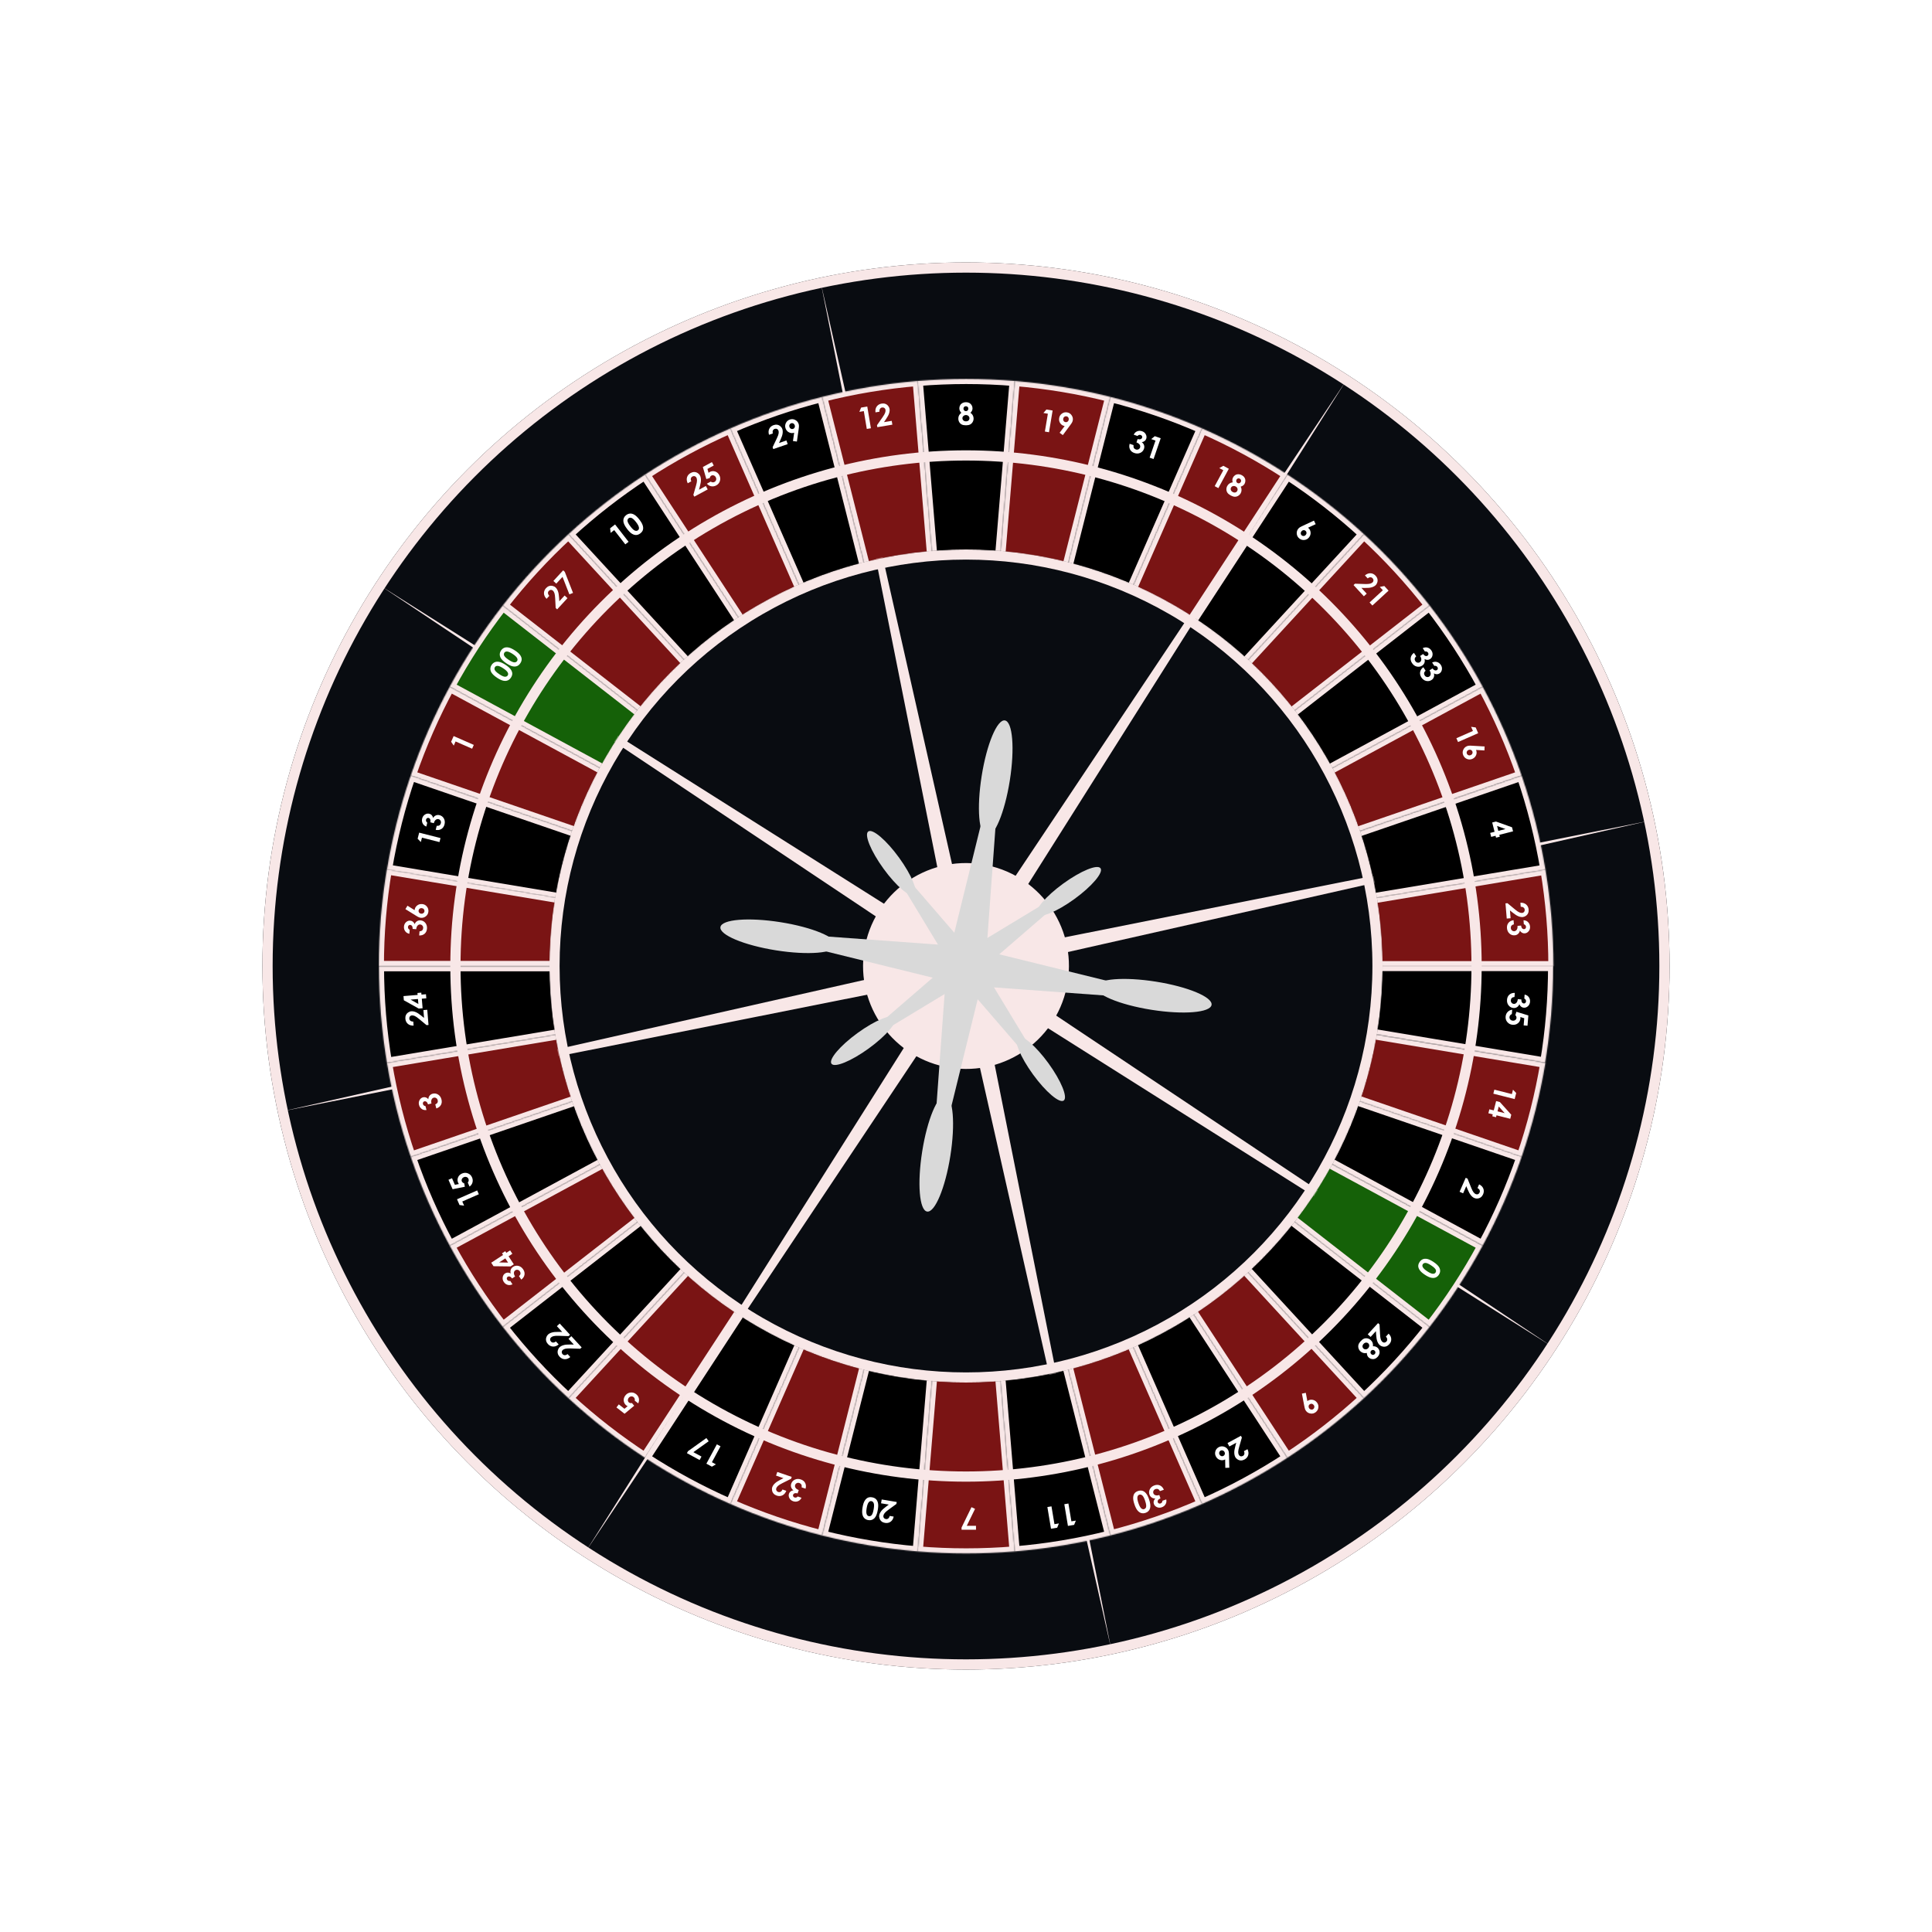 <svg width="1892" height="1892" viewBox="0 0 1892 1892" fill="none" xmlns="http://www.w3.org/2000/svg">
<g filter="url(#filter0_d_41_141)">
<circle cx="946" cy="945.999" r="689" fill="#090C11"/>
<circle cx="946" cy="945.999" r="684" stroke="#F8E7E7" stroke-width="10"/>
</g>
<path d="M1318.46 372.46L964.036 933.605L1614.92 803.816L967.518 949.988L1519.54 1318.46L958.396 964.035L1088.18 1614.92L942.013 967.517L573.54 1519.54L927.966 958.395L277.077 1088.18L924.483 942.012L372.461 573.539L933.605 927.965L803.816 277.077L949.988 924.482L1318.46 372.46Z" fill="#F8E7E7"/>
<mask id="path-4-inside-1_41_141" fill="white">
<path d="M1521 946C1521 977.709 1518.38 1009.36 1513.16 1040.64L946 946L1521 946Z"/>
</mask>
<path d="M1521 946C1521 977.709 1518.38 1009.36 1513.16 1040.64L946 946L1521 946Z" fill="black" stroke="#F8E7E7" stroke-width="10" mask="url(#path-4-inside-1_41_141)"/>
<mask id="path-5-inside-2_41_141" fill="white">
<path d="M1513.44 1040.8C1508.22 1072.09 1500.42 1102.88 1490.13 1132.88L946.185 946.184L1513.44 1040.8Z"/>
</mask>
<path d="M1513.44 1040.8C1508.22 1072.09 1500.42 1102.88 1490.13 1132.88L946.185 946.184L1513.44 1040.8Z" fill="#7A1414" stroke="#F8E7E7" stroke-width="10" mask="url(#path-5-inside-2_41_141)"/>
<mask id="path-6-inside-3_41_141" fill="white">
<path d="M1335.68 1369.29C1312.35 1390.77 1287.28 1410.28 1260.73 1427.63L946.185 946.184L1335.68 1369.29Z"/>
</mask>
<path d="M1335.68 1369.29C1312.35 1390.77 1287.28 1410.28 1260.73 1427.63L946.185 946.184L1335.68 1369.29Z" fill="#7A1414" stroke="#F8E7E7" stroke-width="10" mask="url(#path-6-inside-3_41_141)"/>
<mask id="path-7-inside-4_41_141" fill="white">
<path d="M1177.2 1472.84C1148.15 1485.58 1118.11 1495.89 1087.36 1503.68L946.185 946.184L1177.2 1472.84Z"/>
</mask>
<path d="M1177.2 1472.84C1148.15 1485.58 1118.11 1495.89 1087.36 1503.68L946.185 946.184L1177.2 1472.84Z" fill="#7A1414" stroke="#F8E7E7" stroke-width="10" mask="url(#path-7-inside-4_41_141)"/>
<mask id="path-8-inside-5_41_141" fill="white">
<path d="M993.675 1519.31C962.069 1521.93 930.3 1521.93 898.694 1519.31L946.185 946.184L993.675 1519.31Z"/>
</mask>
<path d="M993.675 1519.31C962.069 1521.93 930.3 1521.93 898.694 1519.31L946.185 946.184L993.675 1519.31Z" fill="#7A1414" stroke="#F8E7E7" stroke-width="10" mask="url(#path-8-inside-5_41_141)"/>
<mask id="path-9-inside-6_41_141" fill="white">
<path d="M805.008 1503.68C774.264 1495.89 744.217 1485.58 715.173 1472.84L946.185 946.184L805.008 1503.68Z"/>
</mask>
<path d="M805.008 1503.68C774.264 1495.89 744.217 1485.58 715.173 1472.84L946.185 946.184L805.008 1503.68Z" fill="#7A1414" stroke="#F8E7E7" stroke-width="10" mask="url(#path-9-inside-6_41_141)"/>
<mask id="path-10-inside-7_41_141" fill="white">
<path d="M631.622 1427.62C605.072 1410.27 580.003 1390.76 556.671 1369.28L946.185 946.184L631.622 1427.62Z"/>
</mask>
<path d="M631.622 1427.62C605.072 1410.27 580.003 1390.76 556.671 1369.28L946.185 946.184L631.622 1427.62Z" fill="#7A1414" stroke="#F8E7E7" stroke-width="10" mask="url(#path-10-inside-7_41_141)"/>
<mask id="path-11-inside-8_41_141" fill="white">
<path d="M492.357 1299.41C472.878 1274.38 455.502 1247.79 440.407 1219.9L946.185 946.184L492.357 1299.41Z"/>
</mask>
<path d="M492.357 1299.41C472.878 1274.38 455.502 1247.79 440.407 1219.9L946.185 946.184L492.357 1299.41Z" fill="#7A1414" stroke="#F8E7E7" stroke-width="10" mask="url(#path-11-inside-8_41_141)"/>
<mask id="path-12-inside-9_41_141" fill="white">
<path d="M402.254 1132.92C391.956 1102.92 384.157 1072.12 378.937 1040.84L946.185 946.184L402.254 1132.92Z"/>
</mask>
<path d="M402.254 1132.92C391.956 1102.92 384.157 1072.12 378.937 1040.84L946.185 946.184L402.254 1132.92Z" fill="#7A1414" stroke="#F8E7E7" stroke-width="10" mask="url(#path-12-inside-9_41_141)"/>
<mask id="path-13-inside-10_41_141" fill="white">
<path d="M371 945.999C371 914.29 373.623 882.635 378.842 851.358L946 945.999L371 945.999Z"/>
</mask>
<path d="M371 945.999C371 914.29 373.623 882.635 378.842 851.358L946 945.999L371 945.999Z" fill="#7A1414" stroke="#F8E7E7" stroke-width="10" mask="url(#path-13-inside-10_41_141)"/>
<mask id="path-14-inside-11_41_141" fill="white">
<path d="M378.937 1040.84C373.717 1009.56 371.094 977.899 371.094 946.184L946.185 946.184L378.937 1040.84Z"/>
</mask>
<path d="M378.937 1040.84C373.717 1009.56 371.094 977.899 371.094 946.184L946.185 946.184L378.937 1040.84Z" fill="black" stroke="#F8E7E7" stroke-width="10" mask="url(#path-14-inside-11_41_141)"/>
<mask id="path-15-inside-12_41_141" fill="white">
<path d="M378.937 851.527C384.157 820.245 391.956 789.448 402.254 759.452L946.185 946.184L378.937 851.527Z"/>
</mask>
<path d="M378.937 851.527C384.157 820.245 391.956 789.448 402.254 759.452L946.185 946.184L378.937 851.527Z" fill="black" stroke="#F8E7E7" stroke-width="10" mask="url(#path-15-inside-12_41_141)"/>
<mask id="path-16-inside-13_41_141" fill="white">
<path d="M402.254 759.452C412.552 729.456 425.313 700.363 440.407 672.471L946.185 946.184L402.254 759.452Z"/>
</mask>
<path d="M402.254 759.452C412.552 729.456 425.313 700.363 440.407 672.471L946.185 946.184L402.254 759.452Z" fill="#7A1414" stroke="#F8E7E7" stroke-width="10" mask="url(#path-16-inside-13_41_141)"/>
<mask id="path-17-inside-14_41_141" fill="white">
<path d="M492.357 592.956C511.837 567.928 533.353 544.555 556.686 523.076L946.185 946.184L492.357 592.956Z"/>
</mask>
<path d="M492.357 592.956C511.837 567.928 533.353 544.555 556.686 523.076L946.185 946.184L492.357 592.956Z" fill="#7A1414" stroke="#F8E7E7" stroke-width="10" mask="url(#path-17-inside-14_41_141)"/>
<mask id="path-18-inside-15_41_141" fill="white">
<path d="M631.64 464.737C658.19 447.391 686.13 432.27 715.173 419.531L946.185 946.184L631.64 464.737Z"/>
</mask>
<path d="M631.64 464.737C658.19 447.391 686.13 432.27 715.173 419.531L946.185 946.184L631.64 464.737Z" fill="#7A1414" stroke="#F8E7E7" stroke-width="10" mask="url(#path-18-inside-15_41_141)"/>
<mask id="path-19-inside-16_41_141" fill="white">
<path d="M1490.14 759.522C1500.43 789.52 1508.23 820.317 1513.44 851.6L946.185 946.184L1490.14 759.522Z"/>
</mask>
<path d="M1490.14 759.522C1500.43 789.52 1508.23 820.317 1513.44 851.6L946.185 946.184L1490.14 759.522Z" fill="black" stroke="#F8E7E7" stroke-width="10" mask="url(#path-19-inside-16_41_141)"/>
<mask id="path-20-inside-17_41_141" fill="white">
<path d="M1513.44 851.563C1518.66 882.846 1521.28 914.506 1521.28 946.221L946.185 946.184L1513.44 851.563Z"/>
</mask>
<path d="M1513.44 851.563C1518.66 882.846 1521.28 914.506 1521.28 946.221L946.185 946.184L1513.44 851.563Z" fill="#7A1414" stroke="#F8E7E7" stroke-width="10" mask="url(#path-20-inside-17_41_141)"/>
<mask id="path-21-inside-18_41_141" fill="white">
<path d="M1451.96 672.471C1467.06 700.363 1479.82 729.456 1490.12 759.452L946.185 946.184L1451.96 672.471Z"/>
</mask>
<path d="M1451.96 672.471C1467.06 700.363 1479.82 729.456 1490.12 759.452L946.185 946.184L1451.96 672.471Z" fill="#7A1414" stroke="#F8E7E7" stroke-width="10" mask="url(#path-21-inside-18_41_141)"/>
<mask id="path-22-inside-19_41_141" fill="white">
<path d="M1335.68 523.075C1359.02 544.555 1380.53 567.928 1400.01 592.956L946.185 946.184L1335.68 523.075Z"/>
</mask>
<path d="M1335.68 523.075C1359.02 544.555 1380.53 567.928 1400.01 592.956L946.185 946.184L1335.68 523.075Z" fill="#7A1414" stroke="#F8E7E7" stroke-width="10" mask="url(#path-22-inside-19_41_141)"/>
<mask id="path-23-inside-20_41_141" fill="white">
<path d="M1177.2 419.531C1206.24 432.27 1234.18 447.391 1260.73 464.737L946.185 946.184L1177.2 419.531Z"/>
</mask>
<path d="M1177.2 419.531C1206.24 432.27 1234.18 447.391 1260.73 464.737L946.185 946.184L1177.2 419.531Z" fill="#7A1414" stroke="#F8E7E7" stroke-width="10" mask="url(#path-23-inside-20_41_141)"/>
<mask id="path-24-inside-21_41_141" fill="white">
<path d="M993.675 373.057C1025.28 375.676 1056.62 380.905 1087.36 388.69L946.185 946.184L993.675 373.057Z"/>
</mask>
<path d="M993.675 373.057C1025.28 375.676 1056.62 380.905 1087.36 388.69L946.185 946.184L993.675 373.057Z" fill="#7A1414" stroke="#F8E7E7" stroke-width="10" mask="url(#path-24-inside-21_41_141)"/>
<mask id="path-25-inside-22_41_141" fill="white">
<path d="M805.008 388.69C835.752 380.905 867.088 375.676 898.694 373.057L946.185 946.184L805.008 388.69Z"/>
</mask>
<path d="M805.008 388.69C835.752 380.905 867.088 375.676 898.694 373.057L946.185 946.184L805.008 388.69Z" fill="#7A1414" stroke="#F8E7E7" stroke-width="10" mask="url(#path-25-inside-22_41_141)"/>
<mask id="path-26-inside-23_41_141" fill="white">
<path d="M1400.01 592.955C1419.49 617.983 1436.87 644.578 1451.96 672.471L946.185 946.184L1400.01 592.955Z"/>
</mask>
<path d="M1400.01 592.955C1419.49 617.983 1436.87 644.578 1451.96 672.471L946.185 946.184L1400.01 592.955Z" fill="black" stroke="#F8E7E7" stroke-width="10" mask="url(#path-26-inside-23_41_141)"/>
<mask id="path-27-inside-24_41_141" fill="white">
<path d="M1260.73 464.737C1287.28 482.083 1312.35 501.596 1335.68 523.075L946.185 946.184L1260.73 464.737Z"/>
</mask>
<path d="M1260.73 464.737C1287.28 482.083 1312.35 501.596 1335.68 523.075L946.185 946.184L1260.73 464.737Z" fill="black" stroke="#F8E7E7" stroke-width="10" mask="url(#path-27-inside-24_41_141)"/>
<mask id="path-28-inside-25_41_141" fill="white">
<path d="M1087.36 388.69C1118.11 396.476 1148.15 406.791 1177.2 419.531L946.185 946.184L1087.36 388.69Z"/>
</mask>
<path d="M1087.36 388.69C1118.11 396.476 1148.15 406.791 1177.2 419.531L946.185 946.184L1087.36 388.69Z" fill="black" stroke="#F8E7E7" stroke-width="10" mask="url(#path-28-inside-25_41_141)"/>
<mask id="path-29-inside-26_41_141" fill="white">
<path d="M898.694 373.057C930.3 370.438 962.069 370.438 993.675 373.057L946.185 946.184L898.694 373.057Z"/>
</mask>
<path d="M898.694 373.057C930.3 370.438 962.069 370.438 993.675 373.057L946.185 946.184L898.694 373.057Z" fill="black" stroke="#F8E7E7" stroke-width="10" mask="url(#path-29-inside-26_41_141)"/>
<mask id="path-30-inside-27_41_141" fill="white">
<path d="M1490.14 1132.85C1479.85 1162.84 1467.09 1191.94 1452 1219.83L946.185 946.184L1490.14 1132.85Z"/>
</mask>
<path d="M1490.14 1132.85C1479.85 1162.84 1467.09 1191.94 1452 1219.83L946.185 946.184L1490.14 1132.85Z" fill="black" stroke="#F8E7E7" stroke-width="10" mask="url(#path-30-inside-27_41_141)"/>
<mask id="path-31-inside-28_41_141" fill="white">
<path d="M1400.01 1299.41C1380.53 1324.44 1359.02 1347.81 1335.68 1369.29L946.185 946.184L1400.01 1299.41Z"/>
</mask>
<path d="M1400.01 1299.41C1380.53 1324.44 1359.02 1347.81 1335.68 1369.29L946.185 946.184L1400.01 1299.41Z" fill="black" stroke="#F8E7E7" stroke-width="10" mask="url(#path-31-inside-28_41_141)"/>
<mask id="path-32-inside-29_41_141" fill="white">
<path d="M1260.73 1427.63C1234.18 1444.98 1206.24 1460.1 1177.2 1472.84L946.185 946.184L1260.73 1427.63Z"/>
</mask>
<path d="M1260.73 1427.63C1234.18 1444.98 1206.24 1460.1 1177.2 1472.84L946.185 946.184L1260.73 1427.63Z" fill="black" stroke="#F8E7E7" stroke-width="10" mask="url(#path-32-inside-29_41_141)"/>
<mask id="path-33-inside-30_41_141" fill="white">
<path d="M1087.36 1503.68C1056.62 1511.46 1025.28 1516.69 993.675 1519.31L946.185 946.184L1087.36 1503.68Z"/>
</mask>
<path d="M1087.36 1503.68C1056.62 1511.46 1025.28 1516.69 993.675 1519.31L946.185 946.184L1087.36 1503.68Z" fill="black" stroke="#F8E7E7" stroke-width="10" mask="url(#path-33-inside-30_41_141)"/>
<mask id="path-34-inside-31_41_141" fill="white">
<path d="M898.694 1519.31C867.088 1516.69 835.752 1511.46 805.008 1503.68L946.185 946.184L898.694 1519.31Z"/>
</mask>
<path d="M898.694 1519.31C867.088 1516.69 835.752 1511.46 805.008 1503.68L946.185 946.184L898.694 1519.31Z" fill="black" stroke="#F8E7E7" stroke-width="10" mask="url(#path-34-inside-31_41_141)"/>
<mask id="path-35-inside-32_41_141" fill="white">
<path d="M715.173 419.531C744.217 406.791 774.264 396.476 805.008 388.69L946.185 946.184L715.173 419.531Z"/>
</mask>
<path d="M715.173 419.531C744.217 406.791 774.264 396.476 805.008 388.69L946.185 946.184L715.173 419.531Z" fill="black" stroke="#F8E7E7" stroke-width="10" mask="url(#path-35-inside-32_41_141)"/>
<mask id="path-36-inside-33_41_141" fill="white">
<path d="M715.212 1472.85C686.168 1460.12 658.227 1445 631.675 1427.65L946.185 946.184L715.212 1472.85Z"/>
</mask>
<path d="M715.212 1472.85C686.168 1460.12 658.227 1445 631.675 1427.65L946.185 946.184L715.212 1472.85Z" fill="black" stroke="#F8E7E7" stroke-width="10" mask="url(#path-36-inside-33_41_141)"/>
<mask id="path-37-inside-34_41_141" fill="white">
<path d="M556.686 523.076C580.019 501.596 605.089 482.083 631.64 464.737L946.185 946.184L556.686 523.076Z"/>
</mask>
<path d="M556.686 523.076C580.019 501.596 605.089 482.083 631.64 464.737L946.185 946.184L556.686 523.076Z" fill="black" stroke="#F8E7E7" stroke-width="10" mask="url(#path-37-inside-34_41_141)"/>
<mask id="path-38-inside-35_41_141" fill="white">
<path d="M556.686 1369.29C533.353 1347.81 511.837 1324.44 492.357 1299.41L946.185 946.184L556.686 1369.29Z"/>
</mask>
<path d="M556.686 1369.29C533.353 1347.81 511.837 1324.44 492.357 1299.41L946.185 946.184L556.686 1369.29Z" fill="black" stroke="#F8E7E7" stroke-width="10" mask="url(#path-38-inside-35_41_141)"/>
<mask id="path-39-inside-36_41_141" fill="white">
<path d="M440.407 1219.9C425.313 1192 412.551 1162.91 402.254 1132.92L946.185 946.184L440.407 1219.9Z"/>
</mask>
<path d="M440.407 1219.9C425.313 1192 412.551 1162.91 402.254 1132.92L946.185 946.184L440.407 1219.9Z" fill="black" stroke="#F8E7E7" stroke-width="10" mask="url(#path-39-inside-36_41_141)"/>
<mask id="path-40-inside-37_41_141" fill="white">
<path d="M440.407 672.471C455.502 644.579 472.877 617.983 492.357 592.956L946.185 946.184L440.407 672.471Z"/>
</mask>
<path d="M440.407 672.471C455.502 644.579 472.877 617.983 492.357 592.956L946.185 946.184L440.407 672.471Z" fill="#156108" stroke="#F8E7E7" stroke-width="10" mask="url(#path-40-inside-37_41_141)"/>
<mask id="path-41-inside-38_41_141" fill="white">
<path d="M1451.96 1219.9C1436.87 1247.79 1419.49 1274.38 1400.01 1299.41L946.185 946.184L1451.96 1219.9Z"/>
</mask>
<path d="M1451.96 1219.9C1436.87 1247.79 1419.49 1274.38 1400.01 1299.41L946.185 946.184L1451.96 1219.9Z" fill="#156108" stroke="#F8E7E7" stroke-width="10" mask="url(#path-41-inside-38_41_141)"/>
<path d="M950.375 404.277C951.352 404.902 952.104 405.707 952.631 406.694C953.168 407.67 953.437 408.73 953.437 409.872C953.437 411.113 953.124 412.26 952.499 413.315C951.884 414.369 951.054 415.165 950.009 415.702C948.964 416.23 947.631 416.493 946.01 416.493C944.272 416.493 942.89 416.24 941.865 415.732C940.839 415.214 940.019 414.438 939.404 413.403C938.788 412.358 938.481 411.181 938.481 409.872C938.481 408.74 938.725 407.709 939.213 406.782C939.711 405.844 940.453 405.009 941.44 404.277C940.795 403.622 940.307 402.929 939.975 402.197C939.653 401.454 939.491 400.673 939.491 399.853C939.491 398.73 939.76 397.709 940.297 396.791C940.844 395.864 941.606 395.146 942.582 394.638C943.559 394.12 944.687 393.862 945.966 393.862C947.226 393.862 948.334 394.12 949.291 394.638C950.248 395.156 951 395.893 951.547 396.85C952.104 397.797 952.382 398.818 952.382 399.911C952.382 400.683 952.236 401.401 951.943 402.065C951.659 402.719 951.137 403.456 950.375 404.277ZM945.834 397.817C945.16 397.817 944.604 398.041 944.164 398.49C943.735 398.93 943.52 399.496 943.52 400.19C943.52 400.883 943.749 401.464 944.208 401.933C944.667 402.402 945.234 402.636 945.908 402.636C946.601 402.636 947.167 402.407 947.607 401.948C948.056 401.489 948.281 400.893 948.281 400.16C948.281 399.467 948.056 398.906 947.607 398.476C947.158 398.036 946.567 397.817 945.834 397.817ZM945.995 406.459C945.009 406.459 944.179 406.762 943.505 407.367C942.831 407.963 942.494 408.676 942.494 409.506C942.494 410.375 942.812 411.113 943.447 411.718C944.081 412.314 944.916 412.612 945.951 412.612C946.996 412.612 947.826 412.333 948.442 411.777C949.067 411.21 949.379 410.483 949.379 409.594C949.379 408.705 949.057 407.963 948.412 407.367C947.768 406.762 946.962 406.459 945.995 406.459Z" fill="white"/>
<path d="M843.267 399.14L849.321 398.13L852.868 419.384L848.851 420.054L845.938 402.6L841.561 403.331L843.267 399.14ZM861.286 403.173L857.341 403.831C857.065 401.521 857.482 399.6 858.593 398.068C859.711 396.525 861.316 395.579 863.406 395.23C864.697 395.015 865.879 395.1 866.953 395.485C868.035 395.859 868.956 396.512 869.716 397.444C870.483 398.366 870.956 399.356 871.133 400.416C871.343 401.678 871.208 403.096 870.729 404.671C870.259 406.245 869.236 408.183 867.659 410.485L865.695 413.397L873.266 412.134L873.891 415.876L859.167 418.333L858.844 416.397L864.3 408.595C865.621 406.722 866.46 405.255 866.818 404.195C867.184 403.124 867.301 402.194 867.169 401.404C867.032 400.585 866.645 399.957 866.008 399.519C865.378 399.069 864.635 398.916 863.778 399.059C862.911 399.204 862.242 399.647 861.772 400.389C861.302 401.131 861.14 402.059 861.286 403.173Z" fill="white"/>
<path d="M1024.76 401.021L1030.82 402.031L1027.27 423.285L1023.25 422.615L1026.17 405.161L1021.79 404.43L1024.76 401.021ZM1040.84 426.097L1037.68 423.818L1042.6 417.213C1040.8 416.913 1039.37 416.012 1038.33 414.511C1037.28 413.01 1036.92 411.301 1037.24 409.384C1037.55 407.525 1038.46 406.062 1039.96 404.996C1041.48 403.922 1043.15 403.538 1044.98 403.843C1046.9 404.163 1048.38 405.099 1049.43 406.65C1050.49 408.193 1050.87 409.831 1050.58 411.565C1050.47 412.22 1050.26 412.863 1049.95 413.494C1049.65 414.117 1049.02 415.057 1048.08 416.316L1040.84 426.097ZM1043.47 413.423C1044.22 413.548 1044.9 413.379 1045.5 412.915C1046.1 412.451 1046.47 411.815 1046.61 411.006C1046.74 410.177 1046.59 409.439 1046.14 408.79C1045.71 408.143 1045.13 407.76 1044.42 407.641C1043.67 407.516 1042.98 407.687 1042.34 408.156C1041.71 408.615 1041.33 409.259 1041.19 410.087C1041.05 410.906 1041.2 411.633 1041.63 412.269C1042.07 412.907 1042.68 413.291 1043.47 413.423Z" fill="white"/>
<path d="M756.858 424.482L753.076 425.78C752.423 423.547 752.518 421.584 753.361 419.89C754.211 418.184 755.638 416.987 757.642 416.299C758.88 415.874 760.06 415.763 761.183 415.966C762.312 416.157 763.328 416.649 764.23 417.444C765.139 418.227 765.768 419.126 766.117 420.142C766.532 421.352 766.633 422.773 766.419 424.406C766.214 426.035 765.524 428.115 764.348 430.646L762.89 433.841L770.15 431.349L771.382 434.937L757.264 439.784L756.626 437.927L760.723 429.335C761.718 427.269 762.304 425.684 762.483 424.58C762.667 423.463 762.63 422.526 762.37 421.769C762.1 420.984 761.615 420.428 760.914 420.101C760.219 419.761 759.461 419.732 758.639 420.014C757.807 420.3 757.221 420.847 756.879 421.656C756.537 422.465 756.53 423.407 756.858 424.482ZM780.397 432.415L776.538 431.912L777.721 423.763C775.994 424.356 774.313 424.241 772.678 423.419C771.043 422.596 769.91 421.266 769.279 419.428C768.667 417.645 768.769 415.927 769.585 414.274C770.407 412.608 771.695 411.474 773.45 410.872C775.288 410.241 777.037 410.358 778.697 411.223C780.363 412.076 781.482 413.334 782.052 414.996C782.268 415.625 782.388 416.291 782.413 416.994C782.444 417.686 782.344 418.809 782.114 420.365L780.397 432.415ZM776.682 420.015C777.402 419.768 777.917 419.297 778.226 418.602C778.535 417.908 778.556 417.173 778.29 416.397C778.017 415.602 777.53 415.026 776.829 414.668C776.137 414.307 775.449 414.243 774.766 414.478C774.045 414.725 773.518 415.206 773.185 415.919C772.848 416.623 772.817 417.372 773.089 418.166C773.359 418.952 773.833 419.522 774.513 419.877C775.202 420.229 775.925 420.275 776.682 420.015Z" fill="white"/>
<path d="M1113.96 426.959L1110.24 425.679C1110.95 424.24 1111.9 423.216 1113.11 422.606C1114.78 421.756 1116.56 421.653 1118.43 422.297C1120.1 422.871 1121.32 423.883 1122.08 425.332C1122.85 426.784 1122.99 428.24 1122.49 429.699C1122.18 430.604 1121.64 431.345 1120.89 431.922C1120.14 432.502 1119.22 432.862 1118.12 433C1119.23 433.794 1119.97 434.772 1120.35 435.934C1120.73 437.089 1120.71 438.29 1120.29 439.537C1119.66 441.366 1118.45 442.686 1116.67 443.498C1114.88 444.3 1112.95 444.343 1110.86 443.626C1108.88 442.948 1107.48 441.799 1106.64 440.179C1105.8 438.55 1105.68 436.685 1106.27 434.584L1110.1 435.902C1109.91 437.012 1110 437.922 1110.39 438.633C1110.79 439.338 1111.42 439.839 1112.29 440.137C1113.2 440.448 1114.04 440.414 1114.83 440.035C1115.63 439.659 1116.18 439.051 1116.47 438.21C1116.78 437.287 1116.65 436.368 1116.07 435.455C1115.48 434.542 1114.43 433.816 1112.93 433.278L1114.07 429.952C1115.03 430.199 1115.77 430.294 1116.29 430.236C1116.83 430.173 1117.29 429.995 1117.67 429.702C1118.06 429.412 1118.33 429.055 1118.47 428.63C1118.66 428.076 1118.62 427.552 1118.36 427.059C1118.1 426.556 1117.65 426.197 1117.03 425.981C1116.47 425.791 1115.91 425.789 1115.34 425.975C1114.77 426.152 1114.32 426.48 1113.96 426.959ZM1130.88 427.143L1136.68 429.137L1129.68 449.517L1125.83 448.194L1131.58 431.458L1127.38 430.017L1130.88 427.143Z" fill="white"/>
<path d="M677.007 471.353L673.49 473.256C672.479 471.161 672.249 469.209 672.802 467.399C673.359 465.577 674.57 464.161 676.434 463.153C677.584 462.53 678.73 462.226 679.871 462.241C681.016 462.244 682.099 462.563 683.121 463.198C684.146 463.82 684.914 464.604 685.425 465.548C686.034 466.674 686.367 468.059 686.425 469.704C686.491 471.345 686.153 473.51 685.41 476.2L684.497 479.592L691.248 475.939L693.054 479.275L679.926 486.38L678.992 484.653L681.619 475.503C682.259 473.302 682.577 471.642 682.571 470.524C682.57 469.392 682.378 468.474 681.997 467.77C681.602 467.04 681.032 466.571 680.287 466.364C679.546 466.143 678.793 466.24 678.028 466.653C677.255 467.072 676.767 467.708 676.563 468.562C676.359 469.417 676.507 470.347 677.007 471.353ZM688.299 457.348L697.175 452.544L698.974 455.868L692.79 459.214L693.886 463.085C694.068 462.909 694.255 462.752 694.447 462.615C694.635 462.469 694.823 462.345 695.012 462.242C696.73 461.313 698.474 461.13 700.244 461.693C702.019 462.243 703.401 463.432 704.391 465.262C705.39 467.108 705.603 469.009 705.028 470.963C704.457 472.904 703.27 474.363 701.467 475.339C699.852 476.213 698.216 476.504 696.559 476.212C694.903 475.921 693.462 475.074 692.236 473.672L696.024 471.622C696.637 472.056 697.263 472.3 697.903 472.354C698.546 472.394 699.156 472.259 699.731 471.947C700.53 471.515 701.053 470.86 701.3 469.983C701.546 469.105 701.426 468.215 700.938 467.314C700.464 466.438 699.814 465.862 698.988 465.587C698.166 465.299 697.385 465.355 696.647 465.755C696.251 465.969 695.914 466.279 695.635 466.686C695.364 467.088 695.15 467.586 694.995 468.181L691.702 469.114L688.299 457.348Z" fill="white"/>
<path d="M1197.99 456.148L1203.38 459.069L1193.13 478.02L1189.55 476.082L1197.97 460.519L1194.07 458.407L1197.99 456.148ZM1215.01 476.585C1215.57 477.6 1215.85 478.666 1215.84 479.784C1215.85 480.899 1215.58 481.959 1215.04 482.964C1214.45 484.054 1213.63 484.915 1212.57 485.545C1211.53 486.18 1210.42 486.485 1209.25 486.46C1208.08 486.426 1206.78 486.024 1205.35 485.252C1203.83 484.425 1202.73 483.544 1202.07 482.609C1201.42 481.666 1201.06 480.593 1201.01 479.39C1200.97 478.178 1201.26 476.996 1201.88 475.846C1202.42 474.849 1203.13 474.059 1204 473.476C1204.88 472.888 1205.93 472.507 1207.15 472.332C1206.89 471.45 1206.79 470.608 1206.85 469.806C1206.92 469 1207.15 468.236 1207.54 467.515C1208.08 466.527 1208.8 465.757 1209.71 465.205C1210.63 464.65 1211.64 464.381 1212.74 464.399C1213.85 464.409 1214.96 464.718 1216.09 465.327C1217.19 465.926 1218.05 466.682 1218.64 467.592C1219.24 468.503 1219.55 469.509 1219.57 470.611C1219.61 471.709 1219.37 472.739 1218.85 473.701C1218.48 474.38 1218.01 474.941 1217.44 475.386C1216.88 475.826 1216.07 476.226 1215.01 476.585ZM1214.09 468.743C1213.5 468.422 1212.9 468.354 1212.3 468.54C1211.71 468.722 1211.25 469.118 1210.92 469.728C1210.59 470.338 1210.52 470.958 1210.7 471.589C1210.88 472.22 1211.27 472.695 1211.86 473.016C1212.47 473.346 1213.08 473.414 1213.68 473.219C1214.29 473.029 1214.78 472.612 1215.12 471.968C1215.45 471.358 1215.52 470.758 1215.33 470.166C1215.15 469.566 1214.73 469.091 1214.09 468.743ZM1210.12 476.42C1209.25 475.951 1208.38 475.822 1207.49 476.034C1206.62 476.237 1205.98 476.704 1205.59 477.434C1205.17 478.198 1205.1 478.998 1205.37 479.832C1205.65 480.658 1206.24 481.318 1207.15 481.81C1208.07 482.307 1208.93 482.458 1209.74 482.261C1210.56 482.06 1211.18 481.569 1211.6 480.788C1212.02 480.006 1212.09 479.2 1211.81 478.369C1211.53 477.53 1210.97 476.88 1210.12 476.42Z" fill="white"/>
<path d="M597.493 517.353L602.336 513.583L615.571 530.587L612.358 533.088L601.489 519.124L597.986 521.85L597.493 517.353ZM613.112 504.509C614.353 503.543 615.657 503.017 617.025 502.93C618.4 502.837 619.82 503.229 621.283 504.108C622.748 504.972 624.35 506.522 626.09 508.757C627.847 511.015 628.964 512.967 629.441 514.613C629.925 516.253 629.979 517.696 629.6 518.944C629.216 520.183 628.385 521.301 627.105 522.296C625.826 523.292 624.52 523.832 623.187 523.917C621.855 524.001 620.471 523.63 619.036 522.804C617.601 521.978 616.014 520.448 614.274 518.213C611.845 515.092 610.566 512.455 610.438 510.303C610.31 507.928 611.201 505.996 613.112 504.509ZM615.586 507.521C615.039 507.947 614.692 508.502 614.544 509.186C614.39 509.863 614.534 510.716 614.976 511.745C615.419 512.774 616.282 514.114 617.565 515.763C619.239 517.913 620.651 519.202 621.801 519.631C622.953 520.046 623.938 519.936 624.755 519.3C625.541 518.688 625.862 517.813 625.718 516.675C625.549 515.297 624.607 513.506 622.891 511.302C621.152 509.067 619.698 507.723 618.53 507.272C617.369 506.814 616.388 506.897 615.586 507.521Z" fill="white"/>
<path d="M1286.75 509.807L1288.43 513.324L1280.96 516.792C1282.41 517.913 1283.23 519.383 1283.44 521.202C1283.64 523.02 1283.15 524.696 1281.95 526.23C1280.8 527.71 1279.3 528.561 1277.46 528.784C1275.63 529.006 1273.98 528.546 1272.52 527.407C1270.98 526.213 1270.12 524.686 1269.92 522.825C1269.74 520.962 1270.18 519.341 1271.26 517.961C1271.66 517.437 1272.15 516.969 1272.72 516.557C1273.3 516.151 1274.3 515.619 1275.73 514.961L1286.75 509.807ZM1278.4 519.711C1277.79 519.244 1277.12 519.07 1276.37 519.192C1275.62 519.306 1275 519.69 1274.49 520.345C1273.98 521 1273.76 521.716 1273.84 522.493C1273.92 523.276 1274.25 523.889 1274.82 524.333C1275.42 524.801 1276.11 524.983 1276.88 524.88C1277.65 524.776 1278.3 524.389 1278.82 523.719C1279.33 523.064 1279.54 522.355 1279.46 521.594C1279.38 520.831 1279.03 520.203 1278.4 519.711Z" fill="white"/>
<path d="M537.97 583.482L535.261 586.424C533.624 584.771 532.773 582.999 532.709 581.108C532.644 579.203 533.329 577.471 534.764 575.912C535.65 574.949 536.636 574.29 537.72 573.934C538.803 573.565 539.931 573.514 541.104 573.784C542.275 574.04 543.256 574.531 544.047 575.259C544.988 576.125 545.753 577.327 546.342 578.865C546.937 580.395 547.32 582.553 547.491 585.338L547.729 588.842L552.927 583.195L555.719 585.765L545.609 596.747L544.165 595.417L543.678 585.91C543.57 583.62 543.331 581.947 542.963 580.891C542.594 579.821 542.115 579.015 541.526 578.473C540.915 577.911 540.223 577.653 539.451 577.698C538.679 577.73 537.998 578.066 537.409 578.705C536.814 579.352 536.559 580.113 536.643 580.987C536.728 581.861 537.17 582.693 537.97 583.482ZM541.929 568.929L551.503 558.529L553.087 559.988L561.167 580.646L557.577 582.06L550.875 564.9L544.763 571.538L541.929 568.929Z" fill="white"/>
<path d="M1339.37 566.438L1336.66 563.495C1338.44 562 1340.28 561.299 1342.17 561.391C1344.07 561.483 1345.74 562.309 1347.18 563.868C1348.06 564.831 1348.64 565.867 1348.9 566.977C1349.18 568.088 1349.14 569.216 1348.77 570.362C1348.42 571.508 1347.85 572.446 1347.06 573.173C1346.12 574.039 1344.86 574.703 1343.28 575.162C1341.7 575.629 1339.52 575.833 1336.73 575.773L1333.22 575.721L1338.42 581.368L1335.63 583.937L1325.52 572.955L1326.96 571.626L1336.48 571.926C1338.77 572.007 1340.46 571.908 1341.54 571.628C1342.63 571.348 1343.48 570.937 1344.07 570.395C1344.68 569.833 1344.99 569.165 1345.01 568.392C1345.04 567.619 1344.76 566.913 1344.18 566.274C1343.58 565.627 1342.84 565.31 1341.97 565.322C1341.09 565.334 1340.22 565.706 1339.37 566.438ZM1355.67 573.892L1359.82 578.408L1343.97 593.001L1341.21 590.005L1354.23 578.021L1351.23 574.755L1355.67 573.892Z" fill="white"/>
<path d="M481.385 651.241C482.245 649.925 483.308 649.004 484.573 648.478C485.844 647.943 487.314 647.853 488.983 648.209C490.649 648.551 492.668 649.497 495.039 651.046C497.434 652.611 499.124 654.094 500.11 655.496C501.101 656.89 501.62 658.238 501.667 659.541C501.706 660.838 501.282 662.165 500.396 663.522C499.509 664.879 498.449 665.814 497.216 666.326C495.983 666.839 494.554 666.937 492.928 666.622C491.303 666.307 489.305 665.375 486.934 663.826C483.623 661.662 481.557 659.584 480.737 657.59C479.844 655.385 480.06 653.269 481.385 651.241ZM484.703 653.287C484.324 653.867 484.175 654.505 484.258 655.201C484.332 655.891 484.745 656.651 485.498 657.48C486.25 658.31 487.501 659.297 489.251 660.44C491.532 661.93 493.286 662.691 494.513 662.723C495.738 662.742 496.633 662.318 497.199 661.451C497.744 660.617 497.764 659.685 497.259 658.655C496.651 657.407 495.178 656.019 492.84 654.491C490.469 652.942 488.658 652.144 487.406 652.096C486.16 652.04 485.259 652.437 484.703 653.287ZM490.583 637.163C491.443 635.847 492.505 634.926 493.771 634.399C495.042 633.865 496.512 633.775 498.181 634.131C499.847 634.473 501.865 635.418 504.236 636.967C506.632 638.532 508.322 640.016 509.308 641.418C510.298 642.812 510.817 644.16 510.865 645.462C510.904 646.759 510.48 648.087 509.593 649.444C508.707 650.801 507.647 651.736 506.414 652.248C505.181 652.761 503.751 652.859 502.126 652.544C500.501 652.229 498.503 651.296 496.132 649.747C492.821 647.584 490.755 645.506 489.935 643.512C489.042 641.307 489.258 639.191 490.583 637.163ZM493.901 639.209C493.522 639.789 493.373 640.427 493.455 641.122C493.529 641.812 493.943 642.572 494.695 643.402C495.448 644.232 496.699 645.219 498.449 646.362C500.73 647.852 502.484 648.613 503.711 648.645C504.935 648.664 505.831 648.239 506.397 647.373C506.942 646.539 506.962 645.607 506.456 644.577C505.849 643.329 504.376 641.941 502.038 640.413C499.667 638.864 497.856 638.065 496.604 638.018C495.357 637.961 494.456 638.358 493.901 639.209Z" fill="white"/>
<path d="M1395.43 638.038L1393.28 634.74C1394.72 634.041 1396.11 633.819 1397.43 634.075C1399.27 634.433 1400.74 635.442 1401.82 637.102C1402.79 638.582 1403.13 640.127 1402.84 641.739C1402.55 643.359 1401.77 644.591 1400.48 645.435C1399.67 645.958 1398.8 646.216 1397.85 646.207C1396.9 646.206 1395.95 645.922 1395 645.356C1395.39 646.665 1395.37 647.893 1394.96 649.04C1394.55 650.19 1393.8 651.126 1392.7 651.847C1391.08 652.905 1389.31 653.205 1387.41 652.749C1385.51 652.287 1383.95 651.132 1382.75 649.285C1381.6 647.535 1381.2 645.764 1381.53 643.972C1381.87 642.173 1382.92 640.626 1384.67 639.328L1386.89 642.725C1386.06 643.481 1385.57 644.258 1385.44 645.056C1385.32 645.857 1385.52 646.641 1386.02 647.41C1386.54 648.211 1387.23 648.705 1388.09 648.891C1388.95 649.086 1389.75 648.941 1390.5 648.455C1391.31 647.92 1391.77 647.113 1391.87 646.034C1391.97 644.954 1391.59 643.738 1390.73 642.387L1393.67 640.464C1394.28 641.247 1394.81 641.777 1395.26 642.055C1395.72 642.335 1396.19 642.477 1396.67 642.478C1397.16 642.488 1397.59 642.37 1397.96 642.125C1398.45 641.804 1398.75 641.368 1398.84 640.816C1398.94 640.259 1398.81 639.703 1398.45 639.147C1398.13 638.656 1397.69 638.31 1397.12 638.107C1396.57 637.898 1396 637.876 1395.43 638.038ZM1404.63 652.116L1402.48 648.817C1403.92 648.118 1405.3 647.897 1406.63 648.153C1408.47 648.511 1409.93 649.52 1411.02 651.18C1411.98 652.659 1412.32 654.205 1412.04 655.817C1411.75 657.437 1410.96 658.669 1409.67 659.513C1408.87 660.036 1408 660.293 1407.05 660.285C1406.1 660.284 1405.15 660 1404.2 659.433C1404.59 660.743 1404.57 661.971 1404.15 663.118C1403.75 664.268 1403 665.204 1401.89 665.925C1400.28 666.983 1398.51 667.283 1396.6 666.827C1394.7 666.365 1393.15 665.21 1391.94 663.363C1390.8 661.613 1390.4 659.842 1390.73 658.049C1391.07 656.251 1392.12 654.704 1393.87 653.406L1396.09 656.803C1395.26 657.559 1394.77 658.336 1394.64 659.134C1394.52 659.934 1394.71 660.719 1395.22 661.487C1395.74 662.289 1396.43 662.783 1397.29 662.969C1398.15 663.164 1398.95 663.019 1399.7 662.532C1400.51 661.998 1400.97 661.191 1401.07 660.111C1401.17 659.032 1400.79 657.816 1399.93 656.465L1402.87 654.542C1403.48 655.325 1404.01 655.855 1404.46 656.133C1404.92 656.413 1405.39 656.554 1405.87 656.556C1406.35 656.566 1406.78 656.448 1407.16 656.202C1407.65 655.882 1407.94 655.446 1408.04 654.894C1408.14 654.337 1408.01 653.781 1407.65 653.225C1407.33 652.734 1406.88 652.387 1406.32 652.185C1405.76 651.976 1405.2 651.953 1404.63 652.116Z" fill="white"/>
<path d="M441.783 726.447L444.249 720.826L463.982 729.482L462.346 733.211L446.141 726.103L444.358 730.168L441.783 726.447Z" fill="white"/>
<path d="M1445.13 712.388L1447.59 718.009L1427.86 726.663L1426.22 722.934L1442.43 715.827L1440.65 711.762L1445.13 712.388ZM1453.89 731.019L1453.69 734.912L1445.47 734.406C1446.21 736.078 1446.23 737.763 1445.55 739.46C1444.86 741.157 1443.63 742.396 1441.85 743.176C1440.13 743.929 1438.41 743.965 1436.68 743.283C1434.97 742.606 1433.74 741.418 1432.99 739.719C1432.21 737.94 1432.18 736.184 1432.89 734.454C1433.62 732.728 1434.78 731.514 1436.38 730.812C1436.99 730.545 1437.64 730.366 1438.34 730.274C1439.04 730.191 1440.17 730.2 1441.74 730.301L1453.89 731.019ZM1441.83 735.75C1441.52 735.052 1441.01 734.578 1440.29 734.328C1439.58 734.074 1438.85 734.113 1438.09 734.446C1437.33 734.78 1436.79 735.306 1436.49 736.026C1436.19 736.754 1436.19 737.449 1436.48 738.111C1436.78 738.808 1437.3 739.296 1438.03 739.573C1438.76 739.85 1439.51 739.818 1440.29 739.477C1441.05 739.144 1441.58 738.621 1441.86 737.91C1442.16 737.203 1442.15 736.483 1441.83 735.75Z" fill="white"/>
<path d="M955.786 1498.05H941.651V1495.9L951.377 1475.96L954.849 1477.64L946.763 1494.2H955.786V1498.05Z" fill="white"/>
<path d="M1051.88 1493.31L1045.82 1494.32L1042.28 1473.07L1046.3 1472.4L1049.21 1489.85L1053.59 1489.12L1051.88 1493.31ZM1035.29 1496.08L1029.24 1497.09L1025.69 1475.84L1029.71 1475.17L1032.62 1492.62L1037 1491.89L1035.29 1496.08Z" fill="white"/>
<path d="M871.238 1484.54L875.182 1485.19C874.694 1487.47 873.676 1489.15 872.128 1490.24C870.569 1491.34 868.744 1491.71 866.654 1491.36C865.363 1491.15 864.272 1490.68 863.381 1489.97C862.479 1489.26 861.82 1488.35 861.405 1487.22C860.978 1486.1 860.853 1485.01 861.029 1483.95C861.24 1482.69 861.828 1481.39 862.793 1480.05C863.748 1478.72 865.345 1477.22 867.583 1475.55L870.387 1473.43L862.815 1472.17L863.44 1468.43L878.163 1470.89L877.84 1472.82L870.147 1478.43C868.29 1479.77 867.02 1480.89 866.337 1481.77C865.644 1482.67 865.231 1483.51 865.099 1484.3C864.963 1485.12 865.125 1485.84 865.585 1486.46C866.035 1487.09 866.688 1487.48 867.545 1487.62C868.412 1487.76 869.189 1487.56 869.874 1487.01C870.56 1486.46 871.014 1485.64 871.238 1484.54ZM850.356 1488.64C848.805 1488.38 847.534 1487.78 846.544 1486.83C845.544 1485.88 844.871 1484.57 844.526 1482.9C844.17 1481.24 844.225 1479.01 844.691 1476.22C845.162 1473.39 845.841 1471.25 846.729 1469.79C847.607 1468.32 848.633 1467.3 849.807 1466.73C850.979 1466.18 852.365 1466.03 853.964 1466.3C855.563 1466.57 856.845 1467.16 857.809 1468.08C858.774 1469.01 859.439 1470.28 859.803 1471.89C860.167 1473.51 860.116 1475.71 859.65 1478.5C858.999 1482.41 857.926 1485.13 856.429 1486.68C854.769 1488.39 852.744 1489.04 850.356 1488.64ZM850.896 1484.78C851.579 1484.9 852.223 1484.78 852.827 1484.42C853.429 1484.08 853.959 1483.39 854.417 1482.37C854.874 1481.35 855.275 1479.8 855.619 1477.74C856.067 1475.06 856.059 1473.14 855.596 1472.01C855.121 1470.88 854.373 1470.23 853.351 1470.06C852.369 1469.89 851.508 1470.25 850.767 1471.13C849.868 1472.18 849.189 1474.09 848.729 1476.85C848.263 1479.64 848.26 1481.62 848.719 1482.78C849.168 1483.95 849.894 1484.61 850.896 1484.78Z" fill="white"/>
<path d="M1138.37 1469.66L1142.1 1468.38C1142.42 1469.95 1142.3 1471.35 1141.72 1472.57C1140.92 1474.27 1139.59 1475.44 1137.71 1476.08C1136.04 1476.66 1134.46 1476.61 1132.97 1475.93C1131.47 1475.26 1130.47 1474.19 1129.96 1472.73C1129.65 1471.83 1129.62 1470.92 1129.86 1470C1130.09 1469.08 1130.6 1468.23 1131.39 1467.45C1130.02 1467.5 1128.83 1467.19 1127.82 1466.5C1126.81 1465.83 1126.09 1464.87 1125.66 1463.62C1125.03 1461.79 1125.17 1460.01 1126.08 1458.27C1127 1456.54 1128.5 1455.32 1130.59 1454.6C1132.56 1453.92 1134.38 1453.97 1136.03 1454.73C1137.69 1455.5 1138.94 1456.9 1139.76 1458.92L1135.93 1460.23C1135.4 1459.24 1134.76 1458.58 1134.02 1458.25C1133.28 1457.94 1132.47 1457.94 1131.6 1458.23C1130.69 1458.54 1130.05 1459.09 1129.65 1459.88C1129.25 1460.67 1129.2 1461.48 1129.49 1462.32C1129.8 1463.24 1130.47 1463.89 1131.5 1464.25C1132.52 1464.61 1133.79 1464.54 1135.31 1464.04L1136.45 1467.36C1135.55 1467.76 1134.9 1468.14 1134.52 1468.51C1134.14 1468.89 1133.88 1469.31 1133.76 1469.77C1133.64 1470.24 1133.64 1470.69 1133.79 1471.11C1133.98 1471.67 1134.33 1472.06 1134.84 1472.28C1135.36 1472.52 1135.93 1472.53 1136.56 1472.31C1137.11 1472.12 1137.56 1471.78 1137.89 1471.28C1138.23 1470.79 1138.39 1470.25 1138.37 1469.66ZM1121.88 1481.52C1120.39 1482.03 1118.98 1482.1 1117.66 1481.74C1116.33 1481.38 1115.12 1480.55 1114.02 1479.25C1112.91 1477.95 1111.9 1475.97 1110.98 1473.29C1110.05 1470.58 1109.63 1468.37 1109.71 1466.66C1109.79 1464.95 1110.21 1463.57 1110.97 1462.51C1111.73 1461.47 1112.88 1460.68 1114.42 1460.15C1115.95 1459.63 1117.36 1459.54 1118.65 1459.89C1119.94 1460.25 1121.12 1461.05 1122.21 1462.29C1123.3 1463.54 1124.31 1465.5 1125.23 1468.18C1126.51 1471.92 1126.86 1474.83 1126.29 1476.91C1125.64 1479.2 1124.17 1480.73 1121.88 1481.52ZM1120.51 1477.87C1121.17 1477.64 1121.68 1477.23 1122.04 1476.63C1122.41 1476.04 1122.55 1475.19 1122.46 1474.07C1122.38 1472.95 1122 1471.41 1121.32 1469.43C1120.43 1466.85 1119.52 1465.17 1118.57 1464.4C1117.61 1463.63 1116.65 1463.41 1115.67 1463.75C1114.72 1464.07 1114.14 1464.8 1113.9 1465.92C1113.62 1467.28 1113.93 1469.28 1114.83 1471.92C1115.75 1474.6 1116.69 1476.34 1117.65 1477.15C1118.6 1477.96 1119.55 1478.2 1120.51 1477.87Z" fill="white"/>
<path d="M781.181 1465.49L784.908 1466.77C784.197 1468.21 783.241 1469.24 782.041 1469.85C780.365 1470.7 778.59 1470.8 776.715 1470.16C775.043 1469.58 773.827 1468.57 773.064 1467.12C772.293 1465.67 772.158 1464.21 772.659 1462.75C772.97 1461.85 773.503 1461.11 774.259 1460.53C775.005 1459.95 775.929 1459.59 777.029 1459.45C775.918 1458.66 775.175 1457.68 774.8 1456.52C774.412 1455.36 774.432 1454.16 774.86 1452.92C775.488 1451.09 776.695 1449.77 778.481 1448.96C780.264 1448.15 782.199 1448.11 784.286 1448.83C786.263 1449.51 787.67 1450.66 788.508 1452.27C789.343 1453.9 789.466 1455.77 788.879 1457.87L785.042 1456.55C785.237 1455.44 785.142 1454.53 784.756 1453.82C784.358 1453.12 783.724 1452.61 782.856 1452.32C781.951 1452.01 781.103 1452.04 780.312 1452.42C779.512 1452.79 778.967 1453.4 778.679 1454.24C778.362 1455.17 778.496 1456.09 779.08 1457C779.665 1457.91 780.712 1458.64 782.22 1459.18L781.078 1462.5C780.12 1462.25 779.378 1462.16 778.853 1462.22C778.315 1462.28 777.856 1462.46 777.477 1462.75C777.088 1463.04 776.821 1463.4 776.675 1463.82C776.485 1464.38 776.522 1464.9 776.786 1465.39C777.047 1465.9 777.491 1466.26 778.12 1466.47C778.674 1466.66 779.236 1466.66 779.806 1466.48C780.372 1466.3 780.831 1465.97 781.181 1465.49ZM766.247 1458.65L770.03 1459.95C769.173 1462.11 767.892 1463.6 766.186 1464.42C764.468 1465.24 762.607 1465.31 760.602 1464.62C759.365 1464.2 758.365 1463.56 757.604 1462.71C756.83 1461.87 756.331 1460.86 756.107 1459.67C755.871 1458.5 755.927 1457.4 756.276 1456.39C756.691 1455.18 757.485 1453.99 758.656 1452.84C759.819 1451.68 761.641 1450.46 764.123 1449.18L767.237 1447.56L759.977 1445.06L761.209 1441.48L775.327 1446.32L774.689 1448.18L766.178 1452.44C764.125 1453.46 762.688 1454.35 761.869 1455.12C761.038 1455.88 760.492 1456.65 760.232 1457.4C759.962 1458.19 760.004 1458.93 760.356 1459.61C760.695 1460.31 761.276 1460.8 762.098 1461.08C762.929 1461.37 763.728 1461.29 764.495 1460.87C765.262 1460.44 765.846 1459.7 766.247 1458.65Z" fill="white"/>
<path d="M1218.14 1421.1L1221.66 1419.2C1222.67 1421.29 1222.9 1423.25 1222.34 1425.05C1221.79 1426.88 1220.58 1428.29 1218.71 1429.3C1217.56 1429.92 1216.42 1430.23 1215.27 1430.21C1214.13 1430.21 1213.05 1429.89 1212.03 1429.26C1211 1428.63 1210.23 1427.85 1209.72 1426.91C1209.11 1425.78 1208.78 1424.4 1208.72 1422.75C1208.65 1421.11 1208.99 1418.94 1209.74 1416.25L1210.65 1412.86L1203.9 1416.52L1202.09 1413.18L1215.22 1406.07L1216.15 1407.8L1213.53 1416.95C1212.89 1419.15 1212.57 1420.81 1212.57 1421.93C1212.58 1423.06 1212.77 1423.98 1213.15 1424.68C1213.54 1425.41 1214.11 1425.88 1214.86 1426.09C1215.6 1426.31 1216.35 1426.21 1217.12 1425.8C1217.89 1425.38 1218.38 1424.75 1218.58 1423.89C1218.79 1423.04 1218.64 1422.11 1218.14 1421.1ZM1203.86 1437.34L1199.96 1437.47L1199.79 1429.23C1198.18 1430.1 1196.5 1430.27 1194.76 1429.72C1193.01 1429.18 1191.67 1428.06 1190.75 1426.35C1189.85 1424.7 1189.68 1422.98 1190.21 1421.21C1190.75 1419.44 1191.83 1418.12 1193.46 1417.23C1195.17 1416.31 1196.92 1416.13 1198.7 1416.7C1200.48 1417.28 1201.79 1418.34 1202.62 1419.87C1202.93 1420.46 1203.17 1421.09 1203.31 1421.78C1203.46 1422.47 1203.54 1423.6 1203.57 1425.17L1203.86 1437.34ZM1198.15 1425.71C1198.82 1425.35 1199.25 1424.8 1199.44 1424.06C1199.63 1423.33 1199.53 1422.6 1199.14 1421.87C1198.74 1421.14 1198.17 1420.66 1197.43 1420.42C1196.68 1420.18 1195.99 1420.23 1195.35 1420.57C1194.68 1420.94 1194.24 1421.49 1194.02 1422.24C1193.81 1422.99 1193.9 1423.74 1194.31 1424.49C1194.7 1425.22 1195.26 1425.7 1196 1425.92C1196.73 1426.16 1197.44 1426.09 1198.15 1425.71Z" fill="white"/>
<path d="M697.16 1436.31L691.762 1433.38L702.018 1414.43L705.599 1416.37L697.177 1431.93L701.081 1434.05L697.16 1436.31ZM685.128 1429.79L672.696 1423.07L673.72 1421.17L691.763 1408.27L694.015 1411.4L679.025 1422.11L686.961 1426.41L685.128 1429.79Z" fill="white"/>
<path d="M611.639 1384.49L603.674 1378.29L605.995 1375.3L611.544 1379.62L614.649 1377.06C614.414 1376.97 614.195 1376.86 613.992 1376.74C613.783 1376.63 613.594 1376.5 613.424 1376.37C611.883 1375.17 611.015 1373.65 610.819 1371.8C610.609 1369.96 611.144 1368.21 612.421 1366.57C613.71 1364.91 615.366 1363.96 617.386 1363.7C619.393 1363.44 621.206 1363.94 622.824 1365.2C624.273 1366.33 625.197 1367.71 625.595 1369.34C625.994 1370.98 625.798 1372.64 625.006 1374.32L621.607 1371.68C621.759 1370.94 621.731 1370.27 621.523 1369.66C621.301 1369.06 620.932 1368.55 620.416 1368.15C619.699 1367.59 618.889 1367.38 617.986 1367.5C617.084 1367.63 616.317 1368.1 615.688 1368.91C615.076 1369.69 614.81 1370.52 614.89 1371.39C614.957 1372.26 615.322 1372.95 615.984 1373.46C616.339 1373.74 616.759 1373.92 617.243 1374.02C617.72 1374.1 618.263 1374.1 618.87 1374L621.047 1376.64L611.639 1384.49Z" fill="white"/>
<path d="M555.777 1326.02L558.486 1328.96C556.703 1330.45 554.867 1331.15 552.977 1331.06C551.073 1330.97 549.404 1330.14 547.968 1328.59C547.082 1327.62 546.506 1326.59 546.241 1325.48C545.963 1324.37 546.006 1323.24 546.371 1322.09C546.723 1320.95 547.294 1320.01 548.084 1319.28C549.025 1318.41 550.286 1317.75 551.867 1317.29C553.442 1316.82 555.624 1316.62 558.413 1316.68L561.926 1316.73L556.727 1311.09L559.518 1308.52L569.628 1319.5L568.184 1320.83L558.669 1320.53C556.378 1320.45 554.691 1320.55 553.608 1320.83C552.511 1321.11 551.668 1321.52 551.079 1322.06C550.468 1322.62 550.154 1323.29 550.136 1324.06C550.104 1324.83 550.382 1325.54 550.971 1326.18C551.566 1326.83 552.303 1327.14 553.181 1327.13C554.059 1327.12 554.925 1326.75 555.777 1326.02ZM544.388 1313.64L547.097 1316.59C545.314 1318.08 543.478 1318.78 541.588 1318.69C539.684 1318.6 538.015 1317.77 536.579 1316.21C535.693 1315.25 535.117 1314.21 534.852 1313.1C534.573 1311.99 534.617 1310.87 534.982 1309.72C535.334 1308.57 535.905 1307.64 536.695 1306.91C537.636 1306.04 538.897 1305.38 540.478 1304.92C542.053 1304.45 544.235 1304.25 547.024 1304.31L550.536 1304.36L545.338 1298.71L548.129 1296.14L558.239 1307.13L556.794 1308.46L547.28 1308.15C544.989 1308.07 543.301 1308.17 542.219 1308.45C541.122 1308.73 540.279 1309.14 539.69 1309.69C539.079 1310.25 538.765 1310.92 538.747 1311.69C538.715 1312.46 538.993 1313.17 539.582 1313.81C540.177 1314.45 540.914 1314.77 541.792 1314.76C542.67 1314.75 543.535 1314.38 544.388 1313.64Z" fill="white"/>
<path d="M499.714 1254.42L501.869 1257.71C500.424 1258.41 499.041 1258.63 497.719 1258.38C495.875 1258.02 494.411 1257.01 493.326 1255.35C492.359 1253.87 492.02 1252.33 492.309 1250.71C492.592 1249.09 493.379 1247.86 494.671 1247.02C495.472 1246.5 496.348 1246.24 497.299 1246.25C498.244 1246.25 499.193 1246.53 500.147 1247.1C499.758 1245.79 499.772 1244.56 500.189 1243.41C500.593 1242.26 501.346 1241.33 502.45 1240.61C504.069 1239.55 505.832 1239.25 507.74 1239.7C509.64 1240.17 511.193 1241.32 512.401 1243.17C513.544 1244.92 513.949 1246.69 513.615 1248.48C513.273 1250.28 512.226 1251.83 510.472 1253.13L508.253 1249.73C509.088 1248.97 509.572 1248.2 509.704 1247.4C509.823 1246.6 509.631 1245.81 509.129 1245.04C508.605 1244.24 507.915 1243.75 507.058 1243.56C506.196 1243.37 505.393 1243.51 504.649 1244C503.831 1244.53 503.373 1245.34 503.274 1246.42C503.174 1247.5 503.554 1248.72 504.414 1250.07L501.471 1251.99C500.866 1251.21 500.339 1250.68 499.889 1250.4C499.426 1250.12 498.954 1249.98 498.475 1249.98C497.99 1249.97 497.56 1250.08 497.184 1250.33C496.693 1250.65 496.401 1251.09 496.306 1251.64C496.204 1252.19 496.334 1252.75 496.697 1253.31C497.018 1253.8 497.46 1254.14 498.024 1254.35C498.58 1254.56 499.143 1254.58 499.714 1254.42ZM483.295 1240L481.051 1236.57L492.664 1228.98L491.615 1227.37L494.791 1225.3L495.84 1226.9L499.544 1224.48L501.739 1227.84L498.036 1230.26L503.18 1238.14L500.004 1240.21L483.295 1240ZM494.86 1232.34L488.814 1236.29L497.552 1236.46L494.86 1232.34Z" fill="white"/>
<path d="M1274.95 1364.78L1278.77 1364L1280.29 1372.09C1281.74 1370.97 1283.36 1370.53 1285.18 1370.78C1286.99 1371.03 1288.49 1371.92 1289.69 1373.45C1290.84 1374.94 1291.31 1376.6 1291.07 1378.42C1290.83 1380.27 1289.98 1381.76 1288.52 1382.9C1286.99 1384.09 1285.29 1384.55 1283.44 1384.27C1281.59 1384 1280.12 1383.18 1279.04 1381.79C1278.64 1381.27 1278.31 1380.67 1278.05 1380.02C1277.8 1379.37 1277.53 1378.28 1277.24 1376.73L1274.95 1364.78ZM1282.49 1375.3C1281.89 1375.77 1281.56 1376.38 1281.49 1377.14C1281.43 1377.89 1281.64 1378.6 1282.15 1379.24C1282.66 1379.91 1283.31 1380.29 1284.09 1380.4C1284.86 1380.52 1285.53 1380.36 1286.1 1379.91C1286.7 1379.45 1287.05 1378.82 1287.13 1378.04C1287.22 1377.26 1287.01 1376.54 1286.49 1375.88C1285.98 1375.23 1285.35 1374.84 1284.59 1374.73C1283.82 1374.62 1283.13 1374.81 1282.49 1375.3Z" fill="white"/>
<path d="M1357.18 1308.97L1359.88 1306.03C1361.52 1307.68 1362.37 1309.45 1362.44 1311.35C1362.5 1313.25 1361.82 1314.98 1360.38 1316.54C1359.5 1317.5 1358.51 1318.16 1357.43 1318.52C1356.34 1318.89 1355.21 1318.94 1354.04 1318.67C1352.87 1318.41 1351.89 1317.92 1351.1 1317.2C1350.16 1316.33 1349.39 1315.13 1348.8 1313.59C1348.21 1312.06 1347.83 1309.9 1347.66 1307.12L1347.42 1303.61L1342.22 1309.26L1339.43 1306.69L1349.54 1295.71L1350.98 1297.04L1351.47 1306.54C1351.58 1308.83 1351.81 1310.51 1352.18 1311.56C1352.55 1312.63 1353.03 1313.44 1353.62 1313.98C1354.23 1314.54 1354.92 1314.8 1355.69 1314.76C1356.47 1314.72 1357.15 1314.39 1357.74 1313.75C1358.33 1313.1 1358.59 1312.34 1358.5 1311.47C1358.42 1310.59 1357.98 1309.76 1357.18 1308.97ZM1338.49 1324.94C1337.37 1325.24 1336.27 1325.25 1335.19 1324.97C1334.1 1324.7 1333.14 1324.18 1332.3 1323.4C1331.39 1322.56 1330.76 1321.56 1330.4 1320.38C1330.04 1319.22 1330.02 1318.07 1330.33 1316.93C1330.65 1315.81 1331.36 1314.65 1332.46 1313.46C1333.64 1312.18 1334.76 1311.33 1335.83 1310.92C1336.9 1310.52 1338.03 1310.44 1339.21 1310.69C1340.39 1310.94 1341.47 1311.52 1342.43 1312.4C1343.26 1313.17 1343.86 1314.05 1344.21 1315.03C1344.56 1316.03 1344.67 1317.15 1344.54 1318.37C1345.46 1318.34 1346.3 1318.45 1347.07 1318.7C1347.83 1318.96 1348.51 1319.38 1349.12 1319.93C1349.94 1320.69 1350.51 1321.58 1350.83 1322.6C1351.14 1323.63 1351.15 1324.67 1350.86 1325.74C1350.58 1326.81 1350.01 1327.81 1349.14 1328.75C1348.29 1329.68 1347.35 1330.32 1346.32 1330.67C1345.29 1331.03 1344.24 1331.08 1343.16 1330.83C1342.09 1330.6 1341.15 1330.12 1340.34 1329.38C1339.78 1328.85 1339.35 1328.26 1339.06 1327.59C1338.77 1326.94 1338.58 1326.06 1338.49 1324.94ZM1346.32 1325.98C1346.78 1325.48 1346.99 1324.92 1346.96 1324.29C1346.92 1323.68 1346.65 1323.14 1346.14 1322.67C1345.63 1322.2 1345.05 1321.97 1344.39 1321.99C1343.74 1322.01 1343.18 1322.27 1342.73 1322.77C1342.26 1323.28 1342.04 1323.85 1342.08 1324.48C1342.11 1325.12 1342.4 1325.69 1342.94 1326.19C1343.45 1326.66 1344.01 1326.87 1344.64 1326.83C1345.26 1326.8 1345.82 1326.52 1346.32 1325.98ZM1339.85 1320.24C1340.52 1319.52 1340.86 1318.7 1340.87 1317.79C1340.89 1316.9 1340.59 1316.16 1339.98 1315.6C1339.34 1315.01 1338.59 1314.75 1337.71 1314.8C1336.84 1314.87 1336.06 1315.28 1335.36 1316.04C1334.65 1316.81 1334.29 1317.61 1334.28 1318.44C1334.28 1319.28 1334.6 1320.01 1335.25 1320.61C1335.91 1321.21 1336.67 1321.48 1337.55 1321.4C1338.43 1321.34 1339.2 1320.95 1339.85 1320.24Z" fill="white"/>
<path d="M1409.16 1248.25C1408.3 1249.57 1407.24 1250.49 1405.97 1251.02C1404.7 1251.55 1403.23 1251.64 1401.56 1251.28C1399.9 1250.94 1397.88 1250 1395.51 1248.45C1393.11 1246.88 1391.42 1245.4 1390.44 1244C1389.45 1242.6 1388.93 1241.25 1388.88 1239.95C1388.84 1238.66 1389.26 1237.33 1390.15 1235.97C1391.04 1234.61 1392.1 1233.68 1393.33 1233.17C1394.56 1232.65 1395.99 1232.56 1397.62 1232.87C1399.24 1233.19 1401.24 1234.12 1403.61 1235.67C1406.92 1237.83 1408.99 1239.91 1409.81 1241.9C1410.7 1244.11 1410.49 1246.22 1409.16 1248.25ZM1405.84 1246.21C1406.22 1245.63 1406.37 1244.99 1406.29 1244.29C1406.22 1243.6 1405.8 1242.84 1405.05 1242.01C1404.3 1241.18 1403.05 1240.2 1401.3 1239.05C1399.02 1237.56 1397.26 1236.8 1396.03 1236.77C1394.81 1236.75 1393.91 1237.18 1393.35 1238.04C1392.8 1238.88 1392.78 1239.81 1393.29 1240.84C1393.9 1242.09 1395.37 1243.47 1397.71 1245C1400.08 1246.55 1401.89 1247.35 1403.14 1247.4C1404.39 1247.45 1405.29 1247.06 1405.84 1246.21Z" fill="white"/>
<path d="M1446.89 1163.49L1448.49 1159.82C1450.58 1160.86 1451.96 1162.26 1452.63 1164.02C1453.31 1165.8 1453.23 1167.66 1452.38 1169.61C1451.85 1170.8 1451.13 1171.75 1450.22 1172.44C1449.32 1173.14 1448.27 1173.55 1447.07 1173.68C1445.88 1173.82 1444.79 1173.67 1443.81 1173.24C1442.64 1172.72 1441.52 1171.83 1440.47 1170.57C1439.41 1169.32 1438.34 1167.4 1437.28 1164.82L1435.92 1161.58L1432.83 1168.61L1429.36 1167.09L1435.35 1153.42L1437.15 1154.21L1440.7 1163.04C1441.54 1165.17 1442.31 1166.68 1443 1167.56C1443.7 1168.45 1444.42 1169.06 1445.15 1169.38C1445.91 1169.71 1446.65 1169.73 1447.36 1169.44C1448.08 1169.16 1448.62 1168.62 1448.97 1167.82C1449.32 1167.02 1449.32 1166.21 1448.95 1165.42C1448.59 1164.62 1447.9 1163.97 1446.89 1163.49Z" fill="white"/>
<path d="M450.019 1180.07L447.554 1174.44L467.287 1165.79L468.923 1169.52L452.717 1176.63L454.5 1180.69L450.019 1180.07ZM443.235 1164.6L439.182 1155.36L442.643 1153.84L445.467 1160.28L449.415 1159.5C449.254 1159.31 449.114 1159.11 448.993 1158.91C448.863 1158.71 448.755 1158.51 448.668 1158.31C447.884 1156.52 447.845 1154.77 448.553 1153.05C449.248 1151.33 450.547 1150.05 452.452 1149.22C454.375 1148.37 456.287 1148.32 458.187 1149.05C460.074 1149.78 461.43 1151.08 462.253 1152.96C462.991 1154.64 463.146 1156.3 462.718 1157.93C462.291 1159.55 461.328 1160.92 459.829 1162.02L458.099 1158.08C458.583 1157.5 458.878 1156.9 458.984 1156.27C459.078 1155.63 458.993 1155.01 458.73 1154.41C458.365 1153.58 457.756 1153 456.902 1152.69C456.048 1152.37 455.151 1152.41 454.212 1152.83C453.3 1153.23 452.673 1153.83 452.33 1154.63C451.976 1155.42 451.967 1156.2 452.304 1156.97C452.484 1157.39 452.766 1157.75 453.148 1158.06C453.526 1158.36 454.005 1158.62 454.585 1158.82L455.243 1162.18L443.235 1164.6Z" fill="white"/>
<path d="M408.98 821.364L410.487 815.414L431.376 820.704L430.376 824.651L413.222 820.307L412.133 824.61L408.98 821.364ZM418.45 805.629L417.483 809.449C415.99 808.859 414.89 807.991 414.183 806.845C413.198 805.246 412.949 803.485 413.435 801.564C413.869 799.85 414.777 798.554 416.158 797.674C417.542 796.786 418.981 796.531 420.477 796.91C421.405 797.145 422.187 797.615 422.825 798.32C423.464 799.016 423.899 799.907 424.127 800.992C424.827 799.82 425.741 798.998 426.867 798.528C427.986 798.046 429.185 797.966 430.463 798.29C432.338 798.765 433.753 799.858 434.709 801.571C435.656 803.282 435.859 805.207 435.317 807.347C434.804 809.373 433.775 810.87 432.23 811.839C430.676 812.805 428.828 813.082 426.686 812.671L427.682 808.737C428.804 808.84 429.703 808.67 430.38 808.227C431.049 807.772 431.496 807.099 431.722 806.209C431.957 805.282 431.853 804.439 431.41 803.682C430.969 802.916 430.318 802.424 429.457 802.206C428.51 801.966 427.606 802.175 426.744 802.833C425.882 803.492 425.245 804.595 424.833 806.142L421.425 805.279C421.591 804.304 421.624 803.557 421.524 803.038C421.417 802.507 421.201 802.064 420.878 801.711C420.557 801.347 420.179 801.11 419.743 801C419.175 800.856 418.656 800.936 418.186 801.241C417.707 801.542 417.386 802.015 417.223 802.659C417.079 803.227 417.124 803.787 417.356 804.34C417.58 804.89 417.944 805.32 418.45 805.629Z" fill="white"/>
<path d="M1480.72 810.156L1481.73 814.132L1468.28 817.538L1468.75 819.398L1465.07 820.329L1464.6 818.469L1460.31 819.555L1459.33 815.664L1463.62 814.578L1461.31 805.462L1464.99 804.53L1480.72 810.156ZM1467.29 813.647L1474.3 811.874L1466.09 808.875L1467.29 813.647Z" fill="white"/>
<path d="M401.218 910.53L400.893 914.457C399.324 914.122 398.096 913.447 397.21 912.432C395.975 911.017 395.439 909.321 395.603 907.346C395.749 905.584 396.431 904.156 397.648 903.062C398.867 901.957 400.245 901.469 401.782 901.596C402.736 901.675 403.585 902.01 404.33 902.601C405.076 903.182 405.651 903.989 406.055 905.022C406.552 903.75 407.318 902.79 408.352 902.141C409.376 901.481 410.546 901.205 411.86 901.314C413.787 901.474 415.363 902.32 416.588 903.852C417.804 905.383 418.32 907.249 418.138 909.448C417.965 911.531 417.197 913.177 415.833 914.387C414.459 915.596 412.681 916.174 410.5 916.121L410.835 912.077C411.959 911.994 412.819 911.678 413.413 911.129C413.998 910.57 414.329 909.833 414.404 908.918C414.483 907.965 414.242 907.151 413.681 906.477C413.12 905.794 412.397 905.415 411.511 905.342C410.538 905.261 409.68 905.617 408.939 906.408C408.197 907.199 407.75 908.392 407.599 909.986L404.095 909.696C404.099 908.706 404.008 907.964 403.824 907.468C403.631 906.963 403.345 906.562 402.968 906.266C402.592 905.96 402.18 905.789 401.732 905.752C401.148 905.703 400.649 905.868 400.236 906.245C399.813 906.622 399.574 907.141 399.519 907.803C399.471 908.387 399.607 908.932 399.927 909.439C400.238 909.944 400.668 910.308 401.218 910.53ZM397.016 890.295L399.041 886.964L406.029 891.321C406.18 889.501 406.96 888.008 408.37 886.841C409.78 885.674 411.453 885.171 413.39 885.331C415.258 885.486 416.79 886.274 417.986 887.696C419.172 889.108 419.688 890.738 419.535 892.587C419.375 894.524 418.569 896.084 417.119 897.267C415.66 898.439 414.059 898.954 412.317 898.809C411.655 898.754 410.997 898.602 410.341 898.352C409.687 898.091 408.693 897.544 407.361 896.708L397.016 890.295ZM409.878 891.875C409.815 892.634 410.04 893.295 410.552 893.856C411.054 894.417 411.719 894.732 412.546 894.801C413.374 894.869 414.092 894.659 414.7 894.171C415.31 893.673 415.645 893.063 415.704 892.343C415.767 891.584 415.544 890.909 415.034 890.318C414.525 889.727 413.847 889.397 413 889.326C412.173 889.258 411.464 889.469 410.875 889.959C410.277 890.438 409.944 891.077 409.878 891.875Z" fill="white"/>
<path d="M1489.25 888.023L1488.91 884.037C1491.24 883.952 1493.12 884.526 1494.55 885.76C1496 887.002 1496.81 888.679 1496.99 890.791C1497.09 892.095 1496.91 893.266 1496.44 894.305C1495.98 895.353 1495.25 896.217 1494.26 896.897C1493.28 897.586 1492.25 897.974 1491.18 898.063C1489.91 898.169 1488.5 897.918 1486.97 897.31C1485.44 896.711 1483.6 895.532 1481.43 893.771L1478.69 891.573L1479.33 899.222L1475.55 899.536L1474.31 884.66L1476.27 884.498L1483.59 890.579C1485.35 892.05 1486.74 893.007 1487.77 893.451C1488.81 893.904 1489.72 894.098 1490.52 894.031C1491.35 893.963 1492.01 893.629 1492.5 893.03C1493 892.44 1493.21 891.711 1493.14 890.845C1493.07 889.969 1492.68 889.267 1491.98 888.737C1491.28 888.207 1490.37 887.969 1489.25 888.023ZM1492.29 905.114L1491.97 901.187C1493.57 901.26 1494.89 901.724 1495.93 902.578C1497.39 903.771 1498.19 905.355 1498.36 907.331C1498.5 909.092 1498.07 910.613 1497.05 911.893C1496.03 913.183 1494.75 913.892 1493.21 914.019C1492.26 914.099 1491.36 913.908 1490.53 913.448C1489.7 912.997 1489 912.296 1488.43 911.344C1488.15 912.68 1487.55 913.754 1486.64 914.564C1485.74 915.384 1484.63 915.848 1483.32 915.957C1481.39 916.117 1479.69 915.542 1478.23 914.232C1476.78 912.922 1475.97 911.167 1475.78 908.967C1475.61 906.885 1476.1 905.134 1477.24 903.716C1478.4 902.298 1480.06 901.435 1482.22 901.129L1482.55 905.172C1481.46 905.44 1480.66 905.893 1480.17 906.531C1479.68 907.179 1479.48 907.961 1479.55 908.875C1479.63 909.829 1480 910.592 1480.67 911.164C1481.33 911.746 1482.11 912 1483 911.927C1483.97 911.846 1484.76 911.354 1485.36 910.452C1485.96 909.55 1486.2 908.299 1486.09 906.702L1489.59 906.411C1489.75 907.388 1489.96 908.105 1490.23 908.563C1490.5 909.031 1490.85 909.379 1491.27 909.609C1491.69 909.848 1492.13 909.949 1492.57 909.912C1493.16 909.864 1493.62 909.62 1493.97 909.179C1494.32 908.738 1494.47 908.187 1494.42 907.525C1494.37 906.941 1494.15 906.426 1493.75 905.979C1493.36 905.531 1492.87 905.243 1492.29 905.114Z" fill="white"/>
<path d="M404.714 1000.39L405.044 1004.37C402.719 1004.46 400.839 1003.88 399.404 1002.65C397.958 1001.41 397.148 999.729 396.973 997.617C396.865 996.313 397.047 995.141 397.52 994.102C397.982 993.055 398.709 992.191 399.701 991.511C400.683 990.822 401.709 990.433 402.779 990.345C404.054 990.239 405.457 990.49 406.987 991.099C408.516 991.697 410.363 992.877 412.527 994.637L415.267 996.836L414.633 989.186L418.414 988.873L419.647 1003.75L417.691 1003.91L410.367 997.83C408.608 996.359 407.216 995.401 406.189 994.957C405.152 994.504 404.235 994.31 403.437 994.377C402.61 994.445 401.951 994.779 401.462 995.378C400.962 995.968 400.748 996.696 400.82 997.563C400.892 998.438 401.279 999.141 401.979 999.671C402.68 1000.2 403.591 1000.44 404.714 1000.39ZM395.477 979.558L395.138 975.471L408.963 974.325L408.804 972.413L412.585 972.1L412.744 974.012L417.153 973.647L417.484 977.647L413.075 978.012L413.852 987.384L410.071 987.697L395.477 979.558ZM409.294 978.325L402.097 978.922L409.701 983.23L409.294 978.325Z" fill="white"/>
<path d="M1492.74 977.907L1493.07 973.98C1494.64 974.316 1495.86 974.991 1496.75 976.005C1497.99 977.42 1498.52 979.116 1498.36 981.092C1498.21 982.853 1497.53 984.281 1496.31 985.376C1495.09 986.48 1493.72 986.968 1492.18 986.841C1491.22 986.762 1490.37 986.427 1489.63 985.836C1488.88 985.255 1488.31 984.448 1487.91 983.415C1487.41 984.686 1486.64 985.647 1485.61 986.296C1484.58 986.956 1483.41 987.231 1482.1 987.122C1480.17 986.963 1478.6 986.117 1477.37 984.584C1476.16 983.053 1475.64 981.187 1475.82 978.988C1475.99 976.905 1476.76 975.259 1478.13 974.049C1479.5 972.84 1481.28 972.263 1483.46 972.316L1483.12 976.36C1482 976.443 1481.14 976.759 1480.55 977.307C1479.96 977.866 1479.63 978.603 1479.56 979.518C1479.48 980.472 1479.72 981.286 1480.28 981.959C1480.84 982.643 1481.56 983.021 1482.45 983.095C1483.42 983.175 1484.28 982.82 1485.02 982.029C1485.76 981.238 1486.21 980.045 1486.36 978.451L1489.87 978.741C1489.86 979.731 1489.95 980.473 1490.14 980.969C1490.33 981.475 1490.61 981.875 1490.99 982.171C1491.37 982.477 1491.78 982.648 1492.23 982.685C1492.81 982.734 1493.31 982.569 1493.72 982.192C1494.15 981.816 1494.39 981.296 1494.44 980.635C1494.49 980.051 1494.35 979.505 1494.03 978.999C1493.72 978.493 1493.29 978.129 1492.74 977.907ZM1496.71 994.419L1495.87 1004.48L1492.11 1004.16L1492.69 997.158L1488.85 995.957C1488.9 996.206 1488.93 996.449 1488.94 996.685C1488.96 996.922 1488.96 997.147 1488.94 997.361C1488.78 999.308 1487.98 1000.87 1486.54 1002.04C1485.11 1003.23 1483.35 1003.73 1481.28 1003.56C1479.19 1003.39 1477.48 1002.53 1476.16 1000.98C1474.85 999.436 1474.28 997.645 1474.44 995.601C1474.6 993.771 1475.25 992.243 1476.4 991.015C1477.55 989.788 1479.05 989.045 1480.89 988.786L1480.53 993.078C1479.83 993.353 1479.29 993.744 1478.89 994.25C1478.51 994.767 1478.29 995.351 1478.23 996.003C1478.16 996.908 1478.42 997.704 1479.02 998.391C1479.62 999.077 1480.43 999.463 1481.45 999.548C1482.44 999.63 1483.28 999.401 1483.96 998.86C1484.65 998.329 1485.03 997.645 1485.1 996.808C1485.14 996.36 1485.07 995.908 1484.88 995.452C1484.69 995.005 1484.39 994.554 1483.98 994.098L1485 990.832L1496.71 994.419Z" fill="white"/>
<path d="M416.681 1083.22L417.649 1087.04C416.055 1087.23 414.675 1086.99 413.507 1086.32C411.88 1085.38 410.823 1083.95 410.336 1082.03C409.902 1080.32 410.083 1078.74 410.879 1077.31C411.673 1075.87 412.818 1074.96 414.314 1074.58C415.241 1074.35 416.154 1074.39 417.05 1074.71C417.944 1075.02 418.75 1075.59 419.467 1076.44C419.525 1075.07 419.937 1073.92 420.704 1072.97C421.459 1072.01 422.475 1071.37 423.753 1071.05C425.628 1070.57 427.393 1070.86 429.05 1071.91C430.697 1072.96 431.791 1074.56 432.333 1076.7C432.846 1078.73 432.654 1080.53 431.756 1082.12C430.849 1083.71 429.355 1084.83 427.276 1085.49L426.279 1081.56C427.315 1081.11 428.025 1080.54 428.409 1079.82C428.781 1079.11 428.855 1078.3 428.629 1077.41C428.394 1076.48 427.902 1075.79 427.152 1075.34C426.4 1074.87 425.593 1074.75 424.732 1074.97C423.785 1075.21 423.089 1075.82 422.645 1076.81C422.2 1077.8 422.165 1079.07 422.539 1080.63L419.131 1081.49C418.813 1080.56 418.487 1079.88 418.151 1079.48C417.804 1079.06 417.404 1078.77 416.952 1078.62C416.496 1078.45 416.051 1078.42 415.615 1078.53C415.047 1078.67 414.629 1078.99 414.361 1079.48C414.083 1079.98 414.025 1080.55 414.188 1081.19C414.332 1081.76 414.638 1082.23 415.106 1082.6C415.564 1082.98 416.089 1083.19 416.681 1083.22Z" fill="white"/>
<path d="M1484.81 1070.38L1483.3 1076.33L1462.41 1071.04L1463.41 1067.09L1480.57 1071.43L1481.66 1067.13L1484.81 1070.38ZM1479.98 1091.65L1478.97 1095.63L1465.52 1092.22L1465.05 1094.09L1461.38 1093.15L1461.85 1091.29L1457.56 1090.21L1458.54 1086.32L1462.83 1087.4L1465.14 1078.29L1468.82 1079.22L1479.98 1091.65ZM1466.51 1088.33L1473.51 1090.11L1467.72 1083.56L1466.51 1088.33Z" fill="white"/>
<circle cx="946" cy="946" r="500" stroke="#F8E7E7" stroke-width="10"/>
<mask id="mask0_41_141" style="mask-type:alpha" maskUnits="userSpaceOnUse" x="538" y="537" width="817" height="817">
<circle cx="946" cy="945.999" r="403" fill="#090C11" stroke="#F8E7E7" stroke-width="10"/>
</mask>
<g mask="url(#mask0_41_141)">
<g filter="url(#filter1_d_41_141)">
<circle cx="946" cy="945.999" r="408" fill="#090C11"/>
<circle cx="946" cy="945.999" r="403" stroke="#F8E7E7" stroke-width="10"/>
</g>
<path d="M1318.46 372.46L964.036 933.605L1614.92 803.816L967.518 949.988L1519.54 1318.46L958.396 964.035L1088.18 1614.92L942.013 967.517L573.54 1519.54L927.966 958.395L277.077 1088.18L924.483 942.012L372.461 573.539L933.605 927.965L803.816 277.077L949.988 924.482L1318.46 372.46Z" fill="#F8E7E7"/>
<g filter="url(#filter2_d_41_141)">
<circle cx="946" cy="945.999" r="100.803" transform="rotate(9 946 945.999)" fill="#F8E7E7"/>
</g>
<g filter="url(#filter3_d_41_141)">
<path d="M857.603 824.331L948.588 929.66L1067.67 857.602L962.339 948.587L1034.4 1067.67L943.412 962.339L824.332 1034.4L929.661 943.412L857.603 824.331Z" fill="#D9D9D9"/>
<path d="M880.396 839.822C892.853 856.968 899.571 873.325 895.4 876.355C891.23 879.385 877.75 867.942 865.292 850.795C852.835 833.649 846.117 817.293 850.287 814.262C854.458 811.232 867.938 822.676 880.396 839.822Z" fill="#D9D9D9"/>
<path d="M1041.2 865.292C1058.35 852.834 1074.71 846.116 1077.74 850.287C1080.77 854.458 1069.32 867.938 1052.18 880.395C1035.03 892.853 1018.67 899.571 1015.64 895.4C1012.61 891.229 1024.06 877.749 1041.2 865.292Z" fill="#D9D9D9"/>
<path d="M839.823 1011.6C856.969 999.146 873.325 992.428 876.356 996.599C879.386 1000.77 867.942 1014.25 850.796 1026.71C833.65 1039.17 817.293 1045.88 814.263 1041.71C811.233 1037.54 822.676 1024.06 839.823 1011.6Z" fill="#D9D9D9"/>
<path d="M1026.71 1041.2C1039.17 1058.35 1045.88 1074.71 1041.71 1077.74C1037.54 1080.77 1024.06 1069.32 1011.6 1052.18C999.147 1035.03 992.429 1018.67 996.6 1015.64C1000.77 1012.61 1014.25 1024.06 1026.71 1041.2Z" fill="#D9D9D9"/>
</g>
<g filter="url(#filter4_d_41_141)">
<path d="M981.177 723.899L966.012 931.46L1168.1 981.176L960.539 966.011L910.823 1168.1L925.989 960.538L723.9 910.822L931.461 925.988L981.177 723.899Z" fill="#D9D9D9"/>
<path d="M988.898 764.375C983.94 795.676 973.75 820.072 966.136 818.866C958.522 817.66 956.369 791.309 961.327 760.009C966.284 728.708 976.475 704.312 984.088 705.518C991.702 706.724 993.855 733.075 988.898 764.375Z" fill="#D9D9D9"/>
<path d="M1131.99 961.326C1163.29 966.283 1187.69 976.474 1186.48 984.088C1185.28 991.701 1158.92 993.854 1127.62 988.897C1096.32 983.939 1071.93 973.749 1073.13 966.135C1074.34 958.522 1100.69 956.368 1131.99 961.326Z" fill="#D9D9D9"/>
<path d="M764.376 903.101C795.676 908.059 820.073 918.25 818.867 925.863C817.661 933.477 791.31 935.63 760.009 930.673C728.709 925.715 704.313 915.524 705.519 907.911C706.725 900.297 733.076 898.144 764.376 903.101Z" fill="#D9D9D9"/>
<path d="M930.673 1131.99C925.716 1163.29 915.525 1187.69 907.912 1186.48C900.298 1185.27 898.145 1158.92 903.102 1127.62C908.06 1096.32 918.251 1071.93 925.864 1073.13C933.478 1074.34 935.631 1100.69 930.673 1131.99Z" fill="#D9D9D9"/>
</g>
</g>
<defs>
<filter id="filter0_d_41_141" x="187" y="186.999" width="1518" height="1518" filterUnits="userSpaceOnUse" color-interpolation-filters="sRGB">
<feFlood flood-opacity="0" result="BackgroundImageFix"/>
<feColorMatrix in="SourceAlpha" type="matrix" values="0 0 0 0 0 0 0 0 0 0 0 0 0 0 0 0 0 0 127 0" result="hardAlpha"/>
<feMorphology radius="20" operator="dilate" in="SourceAlpha" result="effect1_dropShadow_41_141"/>
<feOffset/>
<feGaussianBlur stdDeviation="25"/>
<feComposite in2="hardAlpha" operator="out"/>
<feColorMatrix type="matrix" values="0 0 0 0 0 0 0 0 0 0 0 0 0 0 0 0 0 0 0.25 0"/>
<feBlend mode="normal" in2="BackgroundImageFix" result="effect1_dropShadow_41_141"/>
<feBlend mode="normal" in="SourceGraphic" in2="effect1_dropShadow_41_141" result="shape"/>
</filter>
<filter id="filter1_d_41_141" x="468" y="467.999" width="956" height="956" filterUnits="userSpaceOnUse" color-interpolation-filters="sRGB">
<feFlood flood-opacity="0" result="BackgroundImageFix"/>
<feColorMatrix in="SourceAlpha" type="matrix" values="0 0 0 0 0 0 0 0 0 0 0 0 0 0 0 0 0 0 127 0" result="hardAlpha"/>
<feMorphology radius="20" operator="dilate" in="SourceAlpha" result="effect1_dropShadow_41_141"/>
<feOffset/>
<feGaussianBlur stdDeviation="25"/>
<feComposite in2="hardAlpha" operator="out"/>
<feColorMatrix type="matrix" values="0 0 0 0 0 0 0 0 0 0 0 0 0 0 0 0 0 0 0.25 0"/>
<feBlend mode="normal" in2="BackgroundImageFix" result="effect1_dropShadow_41_141"/>
<feBlend mode="normal" in="SourceGraphic" in2="effect1_dropShadow_41_141" result="shape"/>
</filter>
<filter id="filter2_d_41_141" x="775.182" y="775.181" width="341.636" height="341.636" filterUnits="userSpaceOnUse" color-interpolation-filters="sRGB">
<feFlood flood-opacity="0" result="BackgroundImageFix"/>
<feColorMatrix in="SourceAlpha" type="matrix" values="0 0 0 0 0 0 0 0 0 0 0 0 0 0 0 0 0 0 127 0" result="hardAlpha"/>
<feMorphology radius="20" operator="dilate" in="SourceAlpha" result="effect1_dropShadow_41_141"/>
<feOffset/>
<feGaussianBlur stdDeviation="25"/>
<feComposite in2="hardAlpha" operator="out"/>
<feColorMatrix type="matrix" values="0 0 0 0 0 0 0 0 0 0 0 0 0 0 0 0 0 0 0.25 0"/>
<feBlend mode="normal" in2="BackgroundImageFix" result="effect1_dropShadow_41_141"/>
<feBlend mode="normal" in="SourceGraphic" in2="effect1_dropShadow_41_141" result="shape"/>
</filter>
<filter id="filter3_d_41_141" x="806.677" y="806.676" width="278.647" height="278.647" filterUnits="userSpaceOnUse" color-interpolation-filters="sRGB">
<feFlood flood-opacity="0" result="BackgroundImageFix"/>
<feColorMatrix in="SourceAlpha" type="matrix" values="0 0 0 0 0 0 0 0 0 0 0 0 0 0 0 0 0 0 127 0" result="hardAlpha"/>
<feOffset/>
<feGaussianBlur stdDeviation="3.55"/>
<feComposite in2="hardAlpha" operator="out"/>
<feColorMatrix type="matrix" values="0 0 0 0 0 0 0 0 0 0 0 0 0 0 0 0 0 0 0.25 0"/>
<feBlend mode="normal" in2="BackgroundImageFix" result="effect1_dropShadow_41_141"/>
<feBlend mode="normal" in="SourceGraphic" in2="effect1_dropShadow_41_141" result="shape"/>
</filter>
<filter id="filter4_d_41_141" x="698.376" y="698.375" width="495.248" height="495.248" filterUnits="userSpaceOnUse" color-interpolation-filters="sRGB">
<feFlood flood-opacity="0" result="BackgroundImageFix"/>
<feColorMatrix in="SourceAlpha" type="matrix" values="0 0 0 0 0 0 0 0 0 0 0 0 0 0 0 0 0 0 127 0" result="hardAlpha"/>
<feOffset/>
<feGaussianBlur stdDeviation="3.55"/>
<feComposite in2="hardAlpha" operator="out"/>
<feColorMatrix type="matrix" values="0 0 0 0 0 0 0 0 0 0 0 0 0 0 0 0 0 0 0.25 0"/>
<feBlend mode="normal" in2="BackgroundImageFix" result="effect1_dropShadow_41_141"/>
<feBlend mode="normal" in="SourceGraphic" in2="effect1_dropShadow_41_141" result="shape"/>
</filter>
</defs>
</svg>
